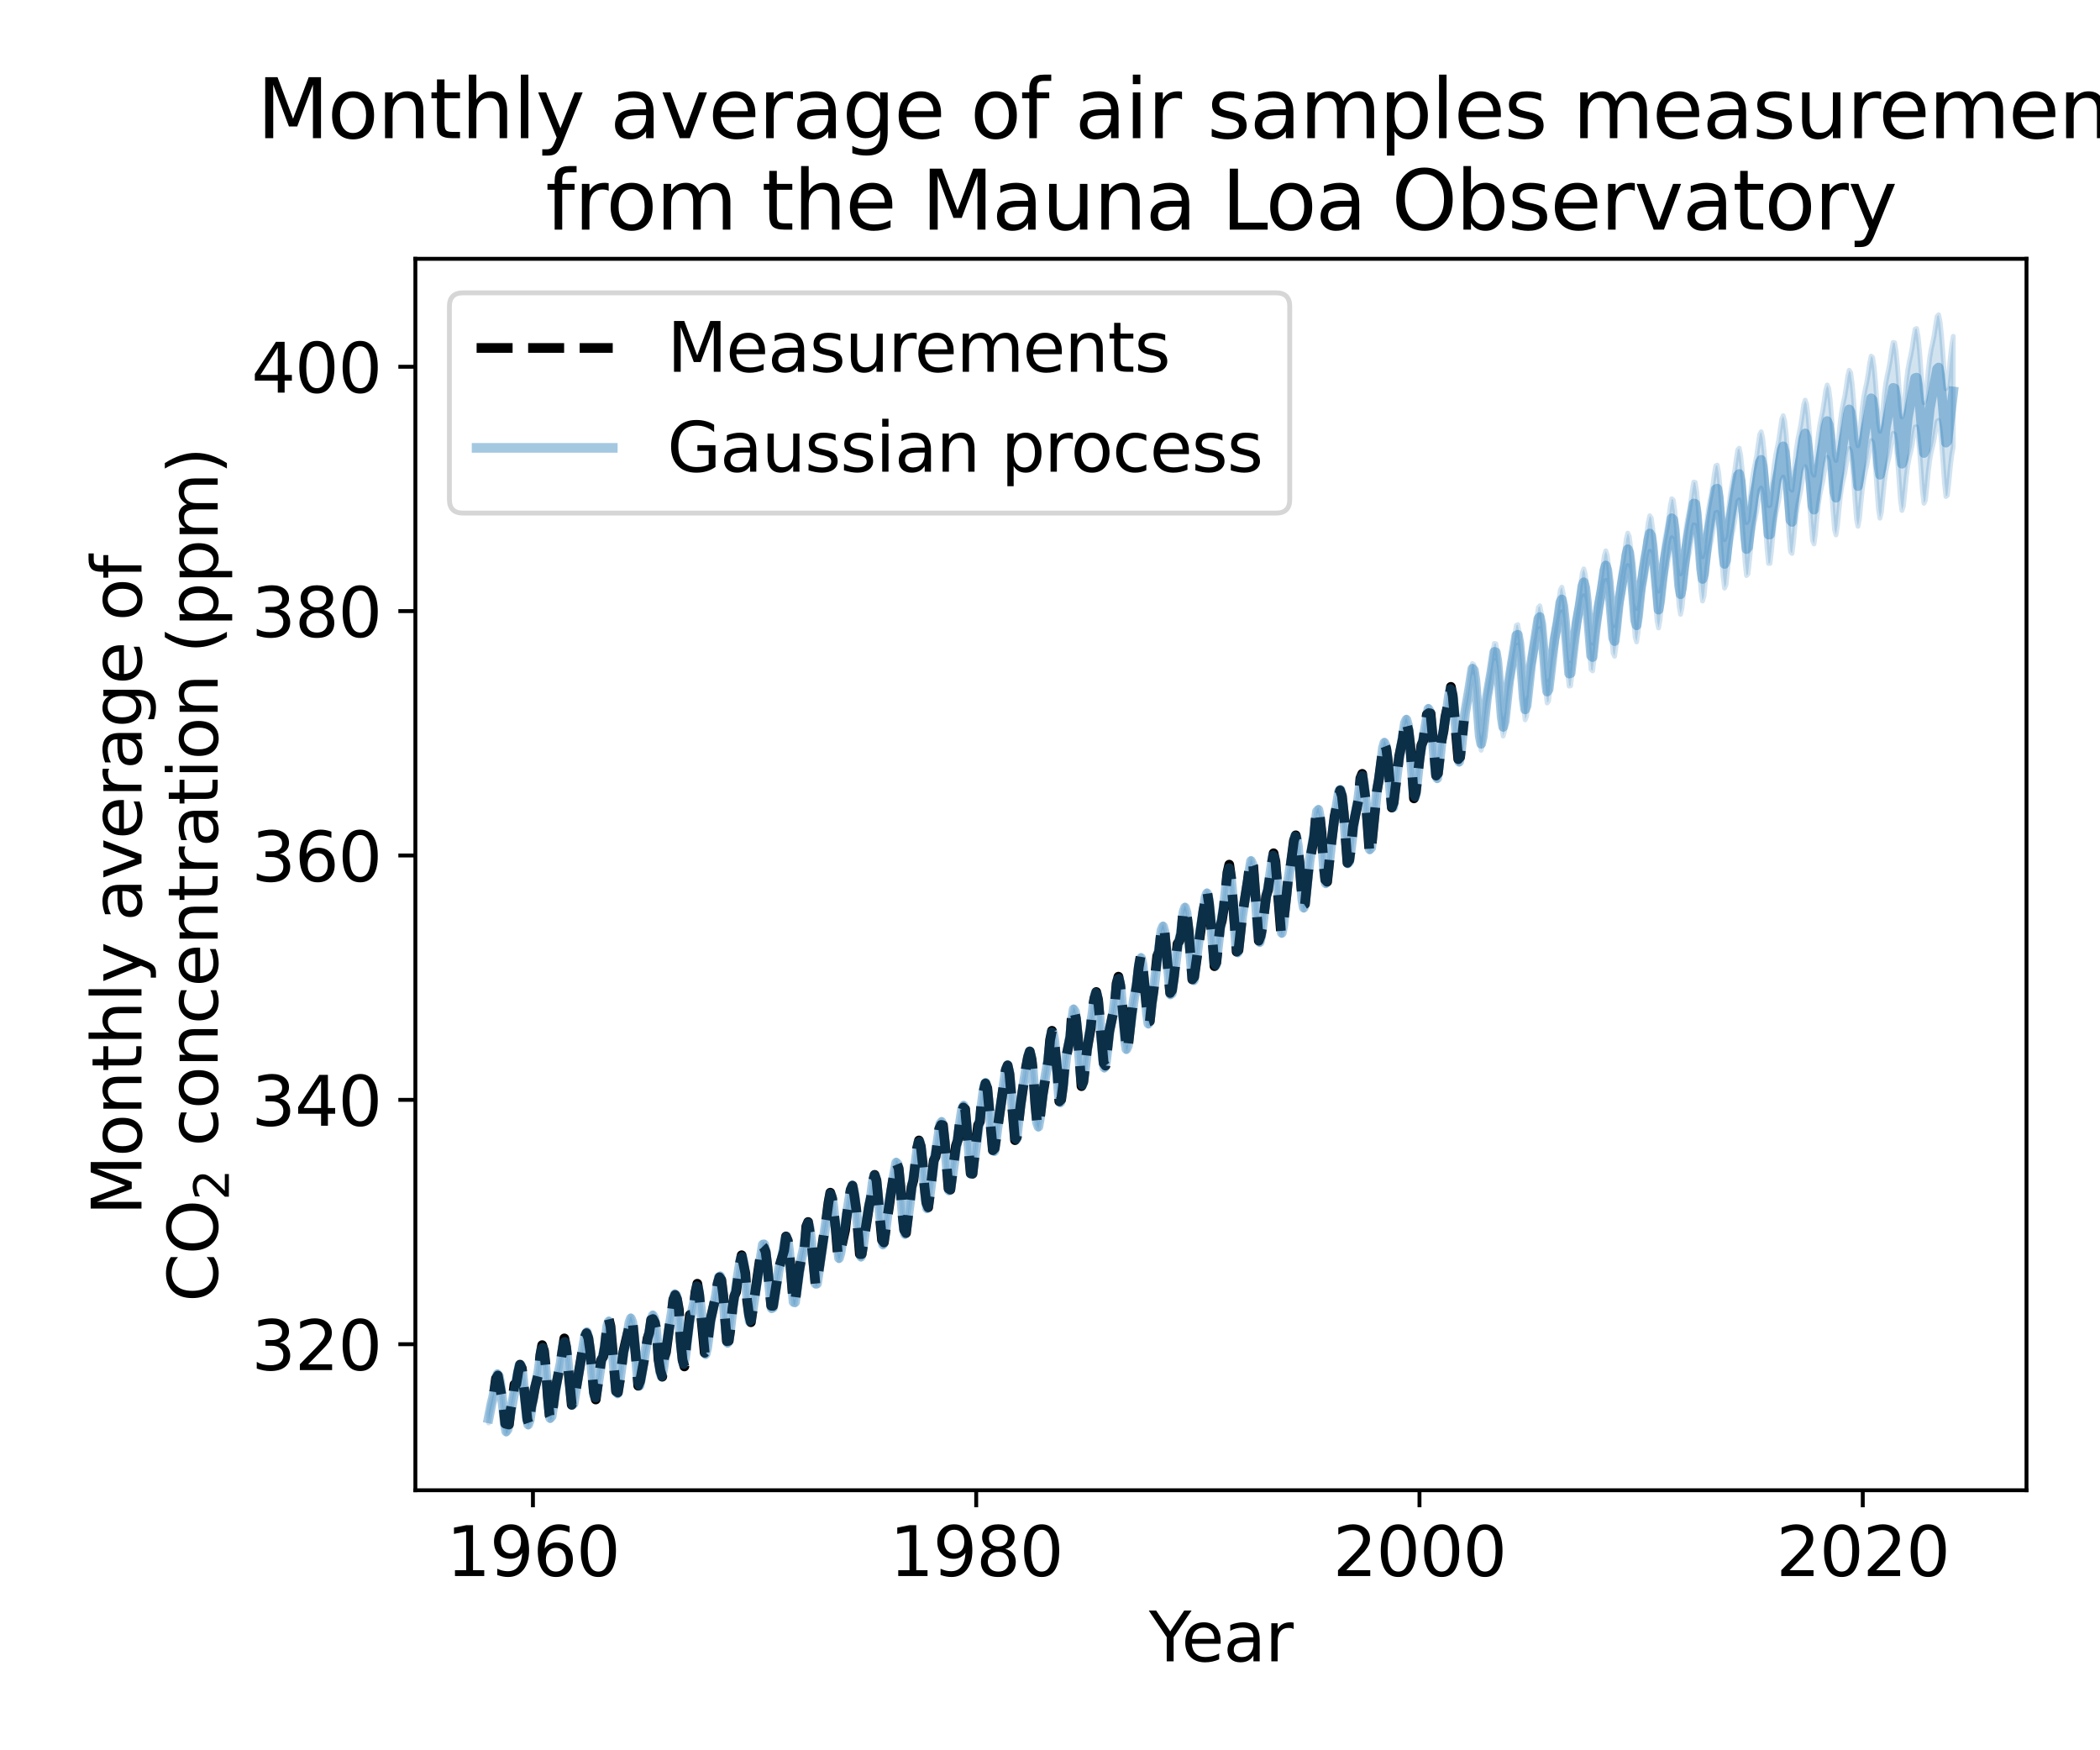 <?xml version="1.0" encoding="utf-8" standalone="no"?>
<!DOCTYPE svg PUBLIC "-//W3C//DTD SVG 1.1//EN"
  "http://www.w3.org/Graphics/SVG/1.1/DTD/svg11.dtd">
<svg xmlns:xlink="http://www.w3.org/1999/xlink" width="432pt" height="360pt" viewBox="0 0 432 360" xmlns="http://www.w3.org/2000/svg" version="1.1">
 <defs>
  <style type="text/css">*{stroke-linejoin: round; stroke-linecap: butt}</style>
 </defs>
 <g id="figure_1">
  <g id="patch_1">
   <path d="M 0 360 
L 432 360 
L 432 0 
L 0 0 
z
" style="fill: #ffffff"/>
  </g>
  <g id="axes_1">
   <g id="patch_2">
    <path d="M 85.448 306.52 
L 416.88 306.52 
L 416.88 53.232 
L 85.448 53.232 
z
" style="fill: #ffffff"/>
   </g>
   <g id="PolyCollection_1">
    <defs>
     <path id="me544e3d0f7" d="M 100.513 -69.223 
L 100.513 -67.311 
L 100.815 -69.116 
L 101.116 -70.557 
L 101.418 -71.878 
L 101.72 -73.635 
L 102.021 -75.634 
L 102.323 -76.768 
L 102.624 -76.358 
L 102.926 -74.788 
L 103.228 -72.53 
L 103.529 -69.629 
L 103.831 -66.65 
L 104.132 -64.993 
L 104.434 -65.42 
L 104.736 -67.187 
L 105.037 -69.287 
L 105.339 -71.294 
L 105.64 -72.87 
L 105.942 -74.001 
L 106.244 -75.366 
L 106.545 -77.217 
L 106.847 -78.63 
L 107.148 -78.615 
L 107.45 -77.102 
L 107.752 -74.49 
L 108.053 -71.146 
L 108.355 -67.956 
L 108.656 -66.449 
L 108.958 -67.283 
L 109.26 -69.397 
L 109.561 -71.489 
L 109.863 -73.182 
L 110.164 -74.48 
L 110.466 -75.639 
L 110.768 -77.381 
L 111.069 -79.845 
L 111.371 -81.877 
L 111.672 -82.246 
L 111.974 -80.78 
L 112.276 -77.896 
L 112.577 -74.001 
L 112.879 -70.049 
L 113.18 -67.776 
L 113.482 -68.145 
L 113.784 -70.224 
L 114.085 -72.533 
L 114.387 -74.487 
L 114.688 -76.01 
L 114.99 -77.256 
L 115.292 -78.863 
L 115.593 -81.104 
L 115.895 -83.029 
L 116.196 -83.442 
L 116.498 -82.137 
L 116.8 -79.589 
L 117.101 -76.191 
L 117.403 -72.664 
L 117.704 -70.514 
L 118.006 -70.744 
L 118.308 -72.588 
L 118.609 -74.69 
L 118.911 -76.574 
L 119.213 -78.223 
L 119.514 -79.644 
L 119.816 -81.254 
L 120.117 -83.304 
L 120.419 -85.031 
L 120.721 -85.435 
L 121.022 -84.376 
L 121.324 -82.197 
L 121.625 -79.015 
L 121.927 -75.263 
L 122.229 -72.442 
L 122.53 -71.983 
L 122.832 -73.573 
L 123.133 -75.811 
L 123.435 -77.856 
L 123.737 -79.46 
L 124.038 -80.666 
L 124.34 -82.149 
L 124.641 -84.457 
L 124.943 -86.779 
L 125.245 -87.633 
L 125.546 -86.464 
L 125.848 -83.735 
L 126.149 -80.025 
L 126.451 -76.043 
L 126.753 -73.214 
L 127.054 -72.851 
L 127.356 -74.626 
L 127.657 -77.094 
L 127.959 -79.349 
L 128.261 -81.115 
L 128.562 -82.315 
L 128.864 -83.492 
L 129.165 -85.31 
L 129.467 -87.305 
L 129.769 -88.232 
L 130.07 -87.495 
L 130.372 -85.336 
L 130.673 -82.056 
L 130.975 -78.17 
L 131.277 -75.123 
L 131.578 -74.438 
L 131.88 -75.925 
L 132.181 -78.083 
L 132.483 -80.036 
L 132.785 -81.727 
L 133.086 -83.116 
L 133.388 -84.443 
L 133.689 -86.179 
L 133.991 -87.999 
L 134.293 -88.878 
L 134.594 -88.33 
L 134.896 -86.561 
L 135.197 -83.747 
L 135.499 -80.199 
L 135.801 -77.195 
L 136.102 -76.349 
L 136.404 -77.756 
L 136.706 -80.021 
L 137.007 -82.165 
L 137.309 -84.113 
L 137.61 -85.837 
L 137.912 -87.51 
L 138.214 -89.609 
L 138.515 -91.887 
L 138.817 -93.25 
L 139.118 -93.013 
L 139.42 -91.274 
L 139.722 -88.205 
L 140.023 -84.111 
L 140.325 -80.342 
L 140.626 -78.856 
L 140.928 -80.177 
L 141.23 -82.906 
L 141.531 -85.554 
L 141.833 -87.546 
L 142.134 -88.774 
L 142.436 -89.719 
L 142.738 -91.304 
L 143.039 -93.483 
L 143.341 -94.899 
L 143.642 -94.495 
L 143.944 -92.443 
L 144.246 -89.335 
L 144.547 -85.61 
L 144.849 -82.266 
L 145.15 -80.934 
L 145.452 -82.154 
L 145.754 -84.644 
L 146.055 -86.98 
L 146.357 -88.762 
L 146.658 -90.051 
L 146.96 -91.191 
L 147.262 -92.865 
L 147.563 -95.087 
L 147.865 -96.764 
L 148.166 -96.916 
L 148.468 -95.489 
L 148.77 -92.759 
L 149.071 -88.993 
L 149.373 -85.212 
L 149.674 -83.265 
L 149.976 -84.074 
L 150.278 -86.584 
L 150.579 -89.268 
L 150.881 -91.495 
L 151.182 -93.182 
L 151.484 -94.604 
L 151.786 -96.457 
L 152.087 -98.844 
L 152.389 -100.688 
L 152.69 -100.961 
L 152.992 -99.657 
L 153.294 -97.172 
L 153.595 -93.713 
L 153.897 -90.005 
L 154.198 -87.709 
L 154.5 -87.933 
L 154.802 -89.949 
L 155.103 -92.367 
L 155.405 -94.59 
L 155.707 -96.494 
L 156.008 -98.107 
L 156.31 -99.876 
L 156.611 -101.943 
L 156.913 -103.442 
L 157.215 -103.466 
L 157.516 -102.049 
L 157.818 -99.613 
L 158.119 -96.321 
L 158.421 -92.728 
L 158.723 -90.387 
L 159.024 -90.503 
L 159.326 -92.45 
L 159.627 -94.78 
L 159.929 -96.815 
L 160.231 -98.382 
L 160.532 -99.436 
L 160.834 -100.547 
L 161.135 -102.321 
L 161.437 -104.221 
L 161.739 -105.058 
L 162.04 -104.274 
L 162.342 -101.999 
L 162.643 -98.476 
L 162.945 -94.443 
L 163.247 -91.658 
L 163.548 -91.593 
L 163.85 -93.701 
L 164.151 -96.286 
L 164.453 -98.444 
L 164.755 -100.075 
L 165.056 -101.3 
L 165.358 -102.742 
L 165.659 -104.946 
L 165.961 -107.146 
L 166.263 -107.935 
L 166.564 -106.903 
L 166.866 -104.584 
L 167.167 -101.412 
L 167.469 -97.89 
L 167.771 -95.43 
L 168.072 -95.445 
L 168.374 -97.575 
L 168.675 -100.243 
L 168.977 -102.582 
L 169.279 -104.55 
L 169.58 -106.198 
L 169.882 -107.932 
L 170.183 -110.262 
L 170.485 -112.676 
L 170.787 -113.913 
L 171.088 -113.415 
L 171.39 -111.528 
L 171.691 -108.583 
L 171.993 -104.91 
L 172.295 -101.743 
L 172.596 -100.674 
L 172.898 -101.763 
L 173.2 -103.627 
L 173.501 -105.387 
L 173.803 -107.064 
L 174.104 -108.694 
L 174.406 -110.433 
L 174.708 -112.596 
L 175.009 -114.71 
L 175.311 -115.624 
L 175.612 -114.836 
L 175.914 -112.711 
L 176.216 -109.556 
L 176.517 -105.637 
L 176.819 -102.185 
L 177.12 -100.983 
L 177.422 -102.331 
L 177.724 -104.762 
L 178.025 -107.016 
L 178.327 -108.858 
L 178.628 -110.348 
L 178.93 -111.83 
L 179.232 -113.889 
L 179.533 -116.268 
L 179.835 -117.71 
L 180.136 -117.354 
L 180.438 -115.381 
L 180.74 -112.246 
L 181.041 -108.368 
L 181.343 -104.878 
L 181.644 -103.484 
L 181.946 -104.678 
L 182.248 -107.18 
L 182.549 -109.674 
L 182.851 -111.779 
L 183.152 -113.448 
L 183.454 -114.913 
L 183.756 -116.767 
L 184.057 -118.931 
L 184.359 -120.307 
L 184.66 -120.023 
L 184.962 -118.148 
L 185.264 -115.051 
L 185.565 -111.089 
L 185.867 -107.352 
L 186.168 -105.626 
L 186.47 -106.63 
L 186.772 -109.186 
L 187.073 -111.845 
L 187.375 -114.108 
L 187.676 -115.938 
L 187.978 -117.61 
L 188.28 -119.789 
L 188.581 -122.464 
L 188.883 -124.436 
L 189.184 -124.64 
L 189.486 -123.107 
L 189.788 -120.323 
L 190.089 -116.638 
L 190.391 -112.934 
L 190.693 -110.929 
L 190.994 -111.613 
L 191.296 -114.076 
L 191.597 -116.809 
L 191.899 -119.126 
L 192.201 -120.893 
L 192.502 -122.327 
L 192.804 -124.111 
L 193.105 -126.425 
L 193.407 -128.293 
L 193.709 -128.678 
L 194.01 -127.452 
L 194.312 -124.888 
L 194.613 -121.169 
L 194.915 -117.121 
L 195.217 -114.604 
L 195.518 -114.878 
L 195.82 -117.134 
L 196.121 -119.755 
L 196.423 -122.026 
L 196.725 -123.868 
L 197.026 -125.405 
L 197.328 -127.193 
L 197.629 -129.503 
L 197.931 -131.481 
L 198.233 -132.014 
L 198.534 -130.87 
L 198.836 -128.38 
L 199.137 -124.781 
L 199.439 -120.747 
L 199.741 -118.021 
L 200.042 -118.075 
L 200.344 -120.381 
L 200.645 -123.271 
L 200.947 -125.804 
L 201.249 -127.842 
L 201.55 -129.547 
L 201.852 -131.48 
L 202.153 -133.929 
L 202.455 -136.066 
L 202.757 -136.729 
L 203.058 -135.636 
L 203.36 -133.166 
L 203.661 -129.632 
L 203.963 -125.661 
L 204.265 -122.866 
L 204.566 -122.696 
L 204.868 -124.704 
L 205.169 -127.286 
L 205.471 -129.628 
L 205.773 -131.706 
L 206.074 -133.531 
L 206.376 -135.412 
L 206.677 -137.688 
L 206.979 -139.725 
L 207.281 -140.337 
L 207.582 -139.104 
L 207.884 -136.409 
L 208.186 -132.654 
L 208.487 -128.459 
L 208.789 -125.415 
L 209.09 -125.13 
L 209.392 -127.316 
L 209.694 -130.222 
L 209.995 -132.747 
L 210.297 -134.798 
L 210.598 -136.473 
L 210.9 -138.143 
L 211.202 -140.255 
L 211.503 -142.327 
L 211.805 -143.19 
L 212.106 -142.299 
L 212.408 -139.915 
L 212.71 -136.345 
L 213.011 -132.079 
L 213.313 -128.613 
L 213.614 -127.724 
L 213.916 -129.46 
L 214.218 -132.187 
L 214.519 -134.67 
L 214.821 -136.72 
L 215.122 -138.424 
L 215.424 -140.194 
L 215.726 -142.643 
L 216.027 -145.408 
L 216.329 -147.129 
L 216.63 -146.967 
L 216.932 -145.114 
L 217.234 -141.93 
L 217.535 -137.793 
L 217.837 -134.059 
L 218.138 -132.717 
L 218.44 -134.269 
L 218.742 -137.202 
L 219.043 -139.957 
L 219.345 -142.055 
L 219.646 -143.611 
L 219.948 -145.213 
L 220.25 -147.578 
L 220.551 -150.285 
L 220.853 -151.826 
L 221.154 -151.336 
L 221.456 -149.166 
L 221.758 -145.815 
L 222.059 -141.616 
L 222.361 -137.776 
L 222.662 -136.261 
L 222.964 -137.674 
L 223.266 -140.498 
L 223.567 -143.134 
L 223.869 -145.25 
L 224.17 -147.063 
L 224.472 -148.905 
L 224.774 -151.217 
L 225.075 -153.732 
L 225.377 -155.258 
L 225.679 -154.917 
L 225.98 -152.847 
L 226.282 -149.538 
L 226.583 -145.426 
L 226.885 -141.6 
L 227.187 -139.863 
L 227.488 -140.975 
L 227.79 -143.669 
L 228.091 -146.288 
L 228.393 -148.254 
L 228.695 -149.684 
L 228.996 -151.051 
L 229.298 -153.13 
L 229.599 -155.893 
L 229.901 -157.98 
L 230.203 -158.145 
L 230.504 -156.411 
L 230.806 -153.404 
L 231.107 -149.574 
L 231.409 -145.772 
L 231.711 -143.673 
L 232.012 -144.319 
L 232.314 -146.818 
L 232.615 -149.578 
L 232.917 -151.865 
L 233.219 -153.591 
L 233.52 -155.028 
L 233.822 -156.934 
L 234.123 -159.568 
L 234.425 -161.828 
L 234.727 -162.393 
L 235.028 -161.069 
L 235.33 -158.401 
L 235.631 -154.821 
L 235.933 -151.098 
L 236.235 -148.911 
L 236.536 -149.471 
L 236.838 -152.01 
L 237.139 -154.94 
L 237.441 -157.592 
L 237.743 -159.869 
L 238.044 -161.726 
L 238.346 -163.631 
L 238.647 -166.02 
L 238.949 -168.175 
L 239.251 -168.878 
L 239.552 -167.756 
L 239.854 -165.17 
L 240.155 -161.5 
L 240.457 -157.518 
L 240.759 -154.93 
L 241.06 -155.111 
L 241.362 -157.477 
L 241.663 -160.363 
L 241.965 -162.824 
L 242.267 -164.64 
L 242.568 -165.922 
L 242.87 -167.402 
L 243.172 -169.663 
L 243.473 -171.912 
L 243.775 -172.755 
L 244.076 -171.734 
L 244.378 -169.199 
L 244.68 -165.464 
L 244.981 -161.191 
L 245.283 -158.112 
L 245.584 -157.845 
L 245.886 -159.997 
L 246.188 -162.844 
L 246.489 -165.385 
L 246.791 -167.494 
L 247.092 -169.175 
L 247.394 -170.799 
L 247.696 -172.869 
L 247.997 -174.901 
L 248.299 -175.689 
L 248.6 -174.697 
L 248.902 -172.247 
L 249.204 -168.686 
L 249.505 -164.53 
L 249.807 -161.347 
L 250.108 -160.922 
L 250.41 -163.134 
L 250.712 -166.131 
L 251.013 -168.603 
L 251.315 -170.499 
L 251.616 -172.199 
L 251.918 -174.263 
L 252.22 -177.048 
L 252.521 -179.764 
L 252.823 -180.891 
L 253.124 -179.739 
L 253.426 -176.765 
L 253.728 -172.629 
L 254.029 -168.019 
L 254.331 -164.419 
L 254.632 -163.565 
L 254.934 -165.491 
L 255.236 -168.444 
L 255.537 -171.013 
L 255.839 -172.989 
L 256.14 -174.583 
L 256.442 -176.256 
L 256.744 -178.534 
L 257.045 -181.004 
L 257.347 -182.338 
L 257.648 -181.691 
L 257.95 -179.223 
L 258.252 -175.414 
L 258.553 -170.88 
L 258.855 -167.044 
L 259.156 -165.686 
L 259.458 -167.061 
L 259.76 -169.645 
L 260.061 -172.101 
L 260.363 -174.15 
L 260.665 -175.816 
L 260.966 -177.386 
L 261.268 -179.473 
L 261.569 -181.928 
L 261.871 -183.484 
L 262.173 -183.104 
L 262.474 -180.829 
L 262.776 -177.191 
L 263.077 -172.813 
L 263.379 -168.998 
L 263.681 -167.57 
L 263.982 -169.071 
L 264.284 -172.105 
L 264.585 -175.126 
L 264.887 -177.631 
L 265.189 -179.579 
L 265.49 -181.246 
L 265.792 -183.312 
L 266.093 -185.772 
L 266.395 -187.438 
L 266.697 -187.297 
L 266.998 -185.424 
L 267.3 -182.295 
L 267.601 -178.294 
L 267.903 -174.483 
L 268.205 -172.763 
L 268.506 -174.034 
L 268.808 -177.053 
L 269.109 -180.071 
L 269.411 -182.445 
L 269.713 -184.232 
L 270.014 -185.79 
L 270.316 -187.835 
L 270.617 -190.472 
L 270.919 -192.545 
L 271.221 -192.862 
L 271.522 -191.298 
L 271.824 -188.268 
L 272.125 -184.166 
L 272.427 -180.028 
L 272.729 -177.786 
L 273.03 -178.57 
L 273.332 -181.354 
L 273.633 -184.408 
L 273.935 -187.042 
L 274.237 -189.214 
L 274.538 -190.977 
L 274.84 -192.777 
L 275.141 -194.9 
L 275.443 -196.637 
L 275.745 -196.985 
L 276.046 -195.68 
L 276.348 -192.93 
L 276.649 -188.952 
L 276.951 -184.617 
L 277.253 -181.88 
L 277.554 -182.175 
L 277.856 -184.718 
L 278.158 -187.643 
L 278.459 -189.982 
L 278.761 -191.68 
L 279.062 -193.051 
L 279.364 -194.819 
L 279.666 -197.296 
L 279.967 -199.443 
L 280.269 -199.899 
L 280.57 -198.47 
L 280.872 -195.699 
L 281.174 -191.875 
L 281.475 -187.607 
L 281.777 -184.761 
L 282.078 -185.075 
L 282.38 -188.042 
L 282.682 -191.655 
L 282.983 -194.678 
L 283.285 -196.971 
L 283.586 -198.779 
L 283.888 -200.718 
L 284.19 -203.223 
L 284.491 -205.607 
L 284.793 -206.668 
L 285.094 -205.993 
L 285.396 -203.871 
L 285.698 -200.527 
L 285.999 -196.528 
L 286.301 -193.579 
L 286.602 -193.41 
L 286.904 -195.753 
L 287.206 -198.823 
L 287.507 -201.463 
L 287.809 -203.512 
L 288.11 -205.089 
L 288.412 -206.675 
L 288.714 -208.745 
L 289.015 -210.721 
L 289.317 -211.399 
L 289.618 -210.341 
L 289.92 -207.853 
L 290.222 -204.143 
L 290.523 -199.686 
L 290.825 -196.181 
L 291.126 -195.573 
L 291.428 -197.802 
L 291.73 -200.957 
L 292.031 -203.594 
L 292.333 -205.489 
L 292.634 -206.864 
L 292.936 -208.263 
L 293.238 -210.27 
L 293.539 -212.468 
L 293.841 -213.627 
L 294.142 -213.071 
L 294.444 -210.968 
L 294.746 -207.619 
L 295.047 -203.526 
L 295.349 -200.17 
L 295.651 -199.385 
L 295.952 -201.333 
L 296.254 -204.328 
L 296.555 -206.959 
L 296.857 -209.006 
L 297.159 -210.612 
L 297.46 -212.111 
L 297.762 -214.07 
L 298.063 -216.326 
L 298.365 -217.712 
L 298.667 -217.311 
L 298.968 -215.184 
L 299.27 -211.769 
L 299.571 -207.597 
L 299.873 -203.983 
L 300.175 -202.782 
L 300.476 -204.482 
L 300.778 -207.583 
L 301.079 -210.469 
L 301.381 -212.635 
L 301.683 -214.201 
L 301.984 -215.632 
L 302.286 -217.591 
L 302.587 -219.925 
L 302.889 -221.403 
L 303.191 -221.068 
L 303.492 -218.999 
L 303.794 -215.615 
L 304.095 -211.333 
L 304.397 -207.366 
L 304.699 -205.674 
L 305 -207.012 
L 305.302 -209.99 
L 305.603 -212.879 
L 305.905 -215.116 
L 306.207 -216.796 
L 306.508 -218.276 
L 306.81 -220.195 
L 307.111 -222.542 
L 307.413 -224.178 
L 307.715 -224.058 
L 308.016 -222.163 
L 308.318 -218.916 
L 308.619 -214.705 
L 308.921 -210.619 
L 309.223 -208.609 
L 309.524 -209.671 
L 309.826 -212.602 
L 310.127 -215.591 
L 310.429 -217.935 
L 310.731 -219.694 
L 311.032 -221.19 
L 311.334 -223.057 
L 311.635 -225.416 
L 311.937 -227.221 
L 312.239 -227.34 
L 312.54 -225.645 
L 312.842 -222.551 
L 313.144 -218.433 
L 313.445 -214.254 
L 313.747 -211.936 
L 314.048 -212.694 
L 314.35 -215.542 
L 314.652 -218.607 
L 314.953 -221.042 
L 315.255 -222.866 
L 315.556 -224.366 
L 315.858 -226.163 
L 316.16 -228.499 
L 316.461 -230.435 
L 316.763 -230.774 
L 317.064 -229.267 
L 317.366 -226.314 
L 317.668 -222.284 
L 317.969 -218.025 
L 318.271 -215.4 
L 318.572 -215.825 
L 318.874 -218.548 
L 319.176 -221.668 
L 319.477 -224.185 
L 319.779 -226.065 
L 320.08 -227.568 
L 320.382 -229.291 
L 320.684 -231.58 
L 320.985 -233.622 
L 321.287 -234.169 
L 321.588 -232.85 
L 321.89 -230.038 
L 322.192 -226.1 
L 322.493 -221.783 
L 322.795 -218.867 
L 323.096 -218.941 
L 323.398 -221.507 
L 323.7 -224.667 
L 324.001 -227.265 
L 324.303 -229.201 
L 324.604 -230.712 
L 324.906 -232.363 
L 325.208 -234.591 
L 325.509 -236.718 
L 325.811 -237.466 
L 326.112 -236.339 
L 326.414 -233.669 
L 326.716 -229.831 
L 327.017 -225.479 
L 327.319 -222.295 
L 327.62 -222.007 
L 327.922 -224.386 
L 328.224 -227.57 
L 328.525 -230.249 
L 328.827 -232.245 
L 329.128 -233.77 
L 329.43 -235.356 
L 329.732 -237.512 
L 330.033 -239.703 
L 330.335 -240.644 
L 330.637 -239.714 
L 330.938 -237.191 
L 331.24 -233.461 
L 331.541 -229.097 
L 331.843 -225.668 
L 332.145 -225.014 
L 332.446 -227.176 
L 332.748 -230.366 
L 333.049 -233.127 
L 333.351 -235.185 
L 333.653 -236.733 
L 333.954 -238.261 
L 334.256 -240.337 
L 334.557 -242.571 
L 334.859 -243.696 
L 335.161 -242.967 
L 335.462 -240.596 
L 335.764 -236.979 
L 336.065 -232.624 
L 336.367 -228.978 
L 336.669 -227.957 
L 336.97 -229.874 
L 337.272 -233.051 
L 337.573 -235.892 
L 337.875 -238.017 
L 338.177 -239.592 
L 338.478 -241.071 
L 338.78 -243.062 
L 339.081 -245.32 
L 339.383 -246.616 
L 339.685 -246.091 
L 339.986 -243.877 
L 340.288 -240.38 
L 340.589 -236.053 
L 340.891 -232.217 
L 341.193 -230.833 
L 341.494 -232.479 
L 341.796 -235.62 
L 342.097 -238.54 
L 342.399 -240.734 
L 342.701 -242.343 
L 343.002 -243.783 
L 343.304 -245.684 
L 343.605 -247.947 
L 343.907 -249.401 
L 344.209 -249.082 
L 344.51 -247.031 
L 344.812 -243.658 
L 345.113 -239.377 
L 345.415 -235.38 
L 345.717 -233.64 
L 346.018 -234.991 
L 346.32 -238.071 
L 346.621 -241.065 
L 346.923 -243.332 
L 347.225 -244.981 
L 347.526 -246.391 
L 347.828 -248.202 
L 348.13 -250.451 
L 348.431 -252.048 
L 348.733 -251.935 
L 349.034 -250.053 
L 349.336 -246.808 
L 349.638 -242.588 
L 349.939 -238.458 
L 350.241 -236.376 
L 350.542 -237.41 
L 350.844 -240.403 
L 351.146 -243.465 
L 351.447 -245.808 
L 351.749 -247.501 
L 352.05 -248.89 
L 352.352 -250.614 
L 352.654 -252.831 
L 352.955 -254.554 
L 353.257 -254.647 
L 353.558 -252.939 
L 353.86 -249.827 
L 354.162 -245.682 
L 354.463 -241.447 
L 354.765 -239.037 
L 355.066 -239.736 
L 355.368 -242.614 
L 355.67 -245.735 
L 355.971 -248.158 
L 356.273 -249.9 
L 356.574 -251.278 
L 356.876 -252.915 
L 357.178 -255.087 
L 357.479 -256.918 
L 357.781 -257.214 
L 358.082 -255.686 
L 358.384 -252.71 
L 358.686 -248.651 
L 358.987 -244.339 
L 359.289 -241.62 
L 359.59 -241.969 
L 359.892 -244.703 
L 360.194 -247.872 
L 360.495 -250.378 
L 360.797 -252.173 
L 361.098 -253.549 
L 361.4 -255.106 
L 361.702 -257.219 
L 362.003 -259.139 
L 362.305 -259.632 
L 362.606 -258.289 
L 362.908 -255.453 
L 363.21 -251.491 
L 363.511 -247.127 
L 363.813 -244.121 
L 364.114 -244.11 
L 364.416 -246.671 
L 364.718 -249.874 
L 365.019 -252.465 
L 365.321 -254.318 
L 365.622 -255.699 
L 365.924 -257.182 
L 366.226 -259.224 
L 366.527 -261.214 
L 366.829 -261.898 
L 367.131 -260.745 
L 367.432 -258.054 
L 367.734 -254.196 
L 368.035 -249.806 
L 368.337 -246.538 
L 368.639 -246.158 
L 368.94 -248.517 
L 369.242 -251.738 
L 369.543 -254.415 
L 369.845 -256.33 
L 370.147 -257.725 
L 370.448 -259.141 
L 370.75 -261.104 
L 371.051 -263.143 
L 371.353 -264.009 
L 371.655 -263.05 
L 371.956 -260.508 
L 372.258 -256.762 
L 372.559 -252.368 
L 372.861 -248.864 
L 373.163 -248.114 
L 373.464 -250.242 
L 373.766 -253.463 
L 374.067 -256.224 
L 374.369 -258.206 
L 374.671 -259.623 
L 374.972 -260.98 
L 375.274 -262.857 
L 375.575 -264.925 
L 375.877 -265.963 
L 376.179 -265.202 
L 376.48 -262.814 
L 376.782 -259.185 
L 377.083 -254.808 
L 377.385 -251.096 
L 377.687 -249.977 
L 377.988 -251.847 
L 378.29 -255.046 
L 378.591 -257.891 
L 378.893 -259.943 
L 379.195 -261.389 
L 379.496 -262.697 
L 379.798 -264.483 
L 380.099 -266.562 
L 380.401 -267.759 
L 380.703 -267.196 
L 381.004 -264.967 
L 381.306 -261.461 
L 381.607 -257.12 
L 381.909 -253.228 
L 382.211 -251.747 
L 382.512 -253.334 
L 382.814 -256.486 
L 383.115 -259.413 
L 383.417 -261.539 
L 383.719 -263.019 
L 384.02 -264.288 
L 384.322 -265.981 
L 384.624 -268.053 
L 384.925 -269.394 
L 385.227 -269.032 
L 385.528 -266.965 
L 385.83 -263.587 
L 386.132 -259.299 
L 386.433 -255.256 
L 386.735 -253.423 
L 387.036 -254.703 
L 387.338 -257.784 
L 387.64 -260.786 
L 387.941 -262.991 
L 388.243 -264.512 
L 388.544 -265.751 
L 388.846 -267.352 
L 389.148 -269.398 
L 389.449 -270.868 
L 389.751 -270.705 
L 390.052 -268.807 
L 390.354 -265.559 
L 390.656 -261.339 
L 390.957 -257.175 
L 391.259 -255.003 
L 391.56 -255.958 
L 391.862 -258.94 
L 392.164 -262.01 
L 392.465 -264.297 
L 392.767 -265.864 
L 393.068 -267.083 
L 393.37 -268.593 
L 393.672 -270.598 
L 393.973 -272.18 
L 394.275 -272.214 
L 394.576 -270.489 
L 394.878 -267.376 
L 395.18 -263.237 
L 395.481 -258.979 
L 395.783 -256.487 
L 396.084 -257.099 
L 396.386 -259.954 
L 396.688 -263.082 
L 396.989 -265.454 
L 397.291 -267.073 
L 397.592 -268.281 
L 397.894 -269.705 
L 398.196 -271.655 
L 398.497 -273.33 
L 398.799 -273.557 
L 399.1 -272.01 
L 399.402 -269.036 
L 399.704 -264.988 
L 400.005 -260.664 
L 400.307 -257.871 
L 400.608 -258.128 
L 400.91 -260.827 
L 401.212 -264 
L 401.513 -266.46 
L 401.815 -268.136 
L 401.815 -290.821 
L 401.815 -290.821 
L 401.513 -289.028 
L 401.212 -286.459 
L 400.91 -283.187 
L 400.608 -280.394 
L 400.307 -280.044 
L 400.005 -282.743 
L 399.704 -286.974 
L 399.402 -290.927 
L 399.1 -293.806 
L 398.799 -295.255 
L 398.497 -294.927 
L 398.196 -293.15 
L 397.894 -291.095 
L 397.592 -289.561 
L 397.291 -288.239 
L 396.989 -286.506 
L 396.688 -284.028 
L 396.386 -280.805 
L 396.084 -277.86 
L 395.783 -277.159 
L 395.481 -279.562 
L 395.18 -283.73 
L 394.878 -287.779 
L 394.576 -290.801 
L 394.275 -292.432 
L 393.973 -292.302 
L 393.672 -290.623 
L 393.37 -288.517 
L 393.068 -286.902 
L 392.767 -285.575 
L 392.465 -283.897 
L 392.164 -281.508 
L 391.862 -278.346 
L 391.56 -275.277 
L 391.259 -274.238 
L 390.957 -276.324 
L 390.656 -280.403 
L 390.354 -284.537 
L 390.052 -287.698 
L 389.751 -289.506 
L 389.449 -289.578 
L 389.148 -288.015 
L 388.846 -285.873 
L 388.544 -284.173 
L 388.243 -282.83 
L 387.941 -281.203 
L 387.64 -278.899 
L 387.338 -275.808 
L 387.036 -272.645 
L 386.735 -271.283 
L 386.433 -273.035 
L 386.132 -276.996 
L 385.83 -281.202 
L 385.528 -284.498 
L 385.227 -286.48 
L 384.925 -286.755 
L 384.624 -285.325 
L 384.322 -283.163 
L 384.02 -281.375 
L 383.719 -280.008 
L 383.417 -278.426 
L 383.115 -276.204 
L 382.814 -273.191 
L 382.512 -269.96 
L 382.211 -268.297 
L 381.909 -269.7 
L 381.607 -273.515 
L 381.306 -277.778 
L 381.004 -281.205 
L 380.703 -283.355 
L 380.401 -283.835 
L 380.099 -282.554 
L 379.798 -280.388 
L 379.496 -278.513 
L 379.195 -277.111 
L 378.893 -275.568 
L 378.591 -273.424 
L 378.29 -270.496 
L 377.988 -267.222 
L 377.687 -265.28 
L 377.385 -266.325 
L 377.083 -269.963 
L 376.782 -274.267 
L 376.48 -277.821 
L 376.179 -280.133 
L 375.877 -280.817 
L 375.575 -279.699 
L 375.274 -277.549 
L 374.972 -275.588 
L 374.671 -274.142 
L 374.369 -272.633 
L 374.067 -270.562 
L 373.766 -267.721 
L 373.464 -264.429 
L 373.163 -262.232 
L 372.861 -262.913 
L 372.559 -266.348 
L 372.258 -270.672 
L 371.956 -274.348 
L 371.655 -276.819 
L 371.353 -277.704 
L 371.051 -276.762 
L 370.75 -274.646 
L 370.448 -272.604 
L 370.147 -271.104 
L 369.845 -269.621 
L 369.543 -267.621 
L 369.242 -264.868 
L 368.94 -261.579 
L 368.639 -259.156 
L 368.337 -259.47 
L 368.035 -262.673 
L 367.734 -266.997 
L 367.432 -270.79 
L 367.131 -273.413 
L 366.829 -274.497 
L 366.527 -273.742 
L 366.226 -271.68 
L 365.924 -269.563 
L 365.622 -268.002 
L 365.321 -266.538 
L 365.019 -264.603 
L 364.718 -261.939 
L 364.416 -258.671 
L 364.114 -256.05 
L 363.813 -256.001 
L 363.511 -258.945 
L 363.21 -263.247 
L 362.908 -267.148 
L 362.606 -269.92 
L 362.305 -271.198 
L 362.003 -270.639 
L 361.702 -268.65 
L 361.4 -266.468 
L 361.098 -264.837 
L 360.797 -263.384 
L 360.495 -261.512 
L 360.194 -258.936 
L 359.892 -255.706 
L 359.59 -252.915 
L 359.289 -252.508 
L 358.987 -255.17 
L 358.686 -259.425 
L 358.384 -263.426 
L 358.082 -266.343 
L 357.781 -267.811 
L 357.479 -267.453 
L 357.178 -265.559 
L 356.876 -263.321 
L 356.574 -261.615 
L 356.273 -260.165 
L 355.971 -258.35 
L 355.67 -255.86 
L 355.368 -252.681 
L 355.066 -249.75 
L 354.765 -248.998 
L 354.463 -251.355 
L 354.162 -255.536 
L 353.86 -259.628 
L 353.558 -262.686 
L 353.257 -264.337 
L 352.955 -264.187 
L 352.654 -262.404 
L 352.352 -260.126 
L 352.05 -258.339 
L 351.749 -256.883 
L 351.447 -255.121 
L 351.146 -252.714 
L 350.844 -249.598 
L 350.542 -246.556 
L 350.241 -245.472 
L 349.939 -247.506 
L 349.638 -251.586 
L 349.336 -255.756 
L 349.034 -258.951 
L 348.733 -260.781 
L 348.431 -260.84 
L 348.13 -259.188 
L 347.828 -256.884 
L 347.526 -255.014 
L 347.225 -253.541 
L 346.923 -251.828 
L 346.621 -249.501 
L 346.32 -246.457 
L 346.018 -243.331 
L 345.717 -241.935 
L 345.415 -243.629 
L 345.113 -247.58 
L 344.812 -251.816 
L 344.51 -255.143 
L 344.209 -257.146 
L 343.907 -257.416 
L 343.605 -255.911 
L 343.304 -253.598 
L 343.002 -251.642 
L 342.701 -250.145 
L 342.399 -248.476 
L 342.097 -246.226 
L 341.796 -243.258 
L 341.494 -240.076 
L 341.193 -238.388 
L 340.891 -239.731 
L 340.589 -243.525 
L 340.288 -247.81 
L 339.986 -251.265 
L 339.685 -253.436 
L 339.383 -253.916 
L 339.081 -252.574 
L 338.78 -250.269 
L 338.478 -248.23 
L 338.177 -246.698 
L 337.875 -245.067 
L 337.573 -242.891 
L 337.272 -240.005 
L 336.97 -236.79 
L 336.669 -234.836 
L 336.367 -235.819 
L 336.065 -239.427 
L 335.764 -243.745 
L 335.462 -247.323 
L 335.161 -249.655 
L 334.859 -250.343 
L 334.557 -249.177 
L 334.256 -246.901 
L 333.954 -244.781 
L 333.653 -243.205 
L 333.351 -241.607 
L 333.049 -239.5 
L 332.748 -236.699 
L 332.446 -233.473 
L 332.145 -231.278 
L 331.843 -231.899 
L 331.541 -235.293 
L 331.24 -239.624 
L 330.938 -243.319 
L 330.637 -245.807 
L 330.335 -246.701 
L 330.033 -245.723 
L 329.732 -243.494 
L 329.43 -241.299 
L 329.128 -239.67 
L 328.827 -238.099 
L 328.525 -236.059 
L 328.224 -233.342 
L 327.922 -230.126 
L 327.62 -227.719 
L 327.319 -227.977 
L 327.017 -231.131 
L 326.716 -235.452 
L 326.414 -239.259 
L 326.112 -241.898 
L 325.811 -242.993 
L 325.509 -242.211 
L 325.208 -240.051 
L 324.906 -237.788 
L 324.604 -236.099 
L 324.303 -234.547 
L 324.001 -232.57 
L 323.7 -229.938 
L 323.398 -226.75 
L 323.096 -224.158 
L 322.795 -224.058 
L 322.493 -226.947 
L 322.192 -231.237 
L 321.89 -235.147 
L 321.588 -237.932 
L 321.287 -239.223 
L 320.985 -238.646 
L 320.684 -236.573 
L 320.382 -234.253 
L 320.08 -232.497 
L 319.779 -230.957 
L 319.477 -229.04 
L 319.176 -226.491 
L 318.874 -223.345 
L 318.572 -220.598 
L 318.271 -220.15 
L 317.969 -222.75 
L 317.668 -226.984 
L 317.366 -230.99 
L 317.064 -233.917 
L 316.763 -235.397 
L 316.461 -235.031 
L 316.16 -233.066 
L 315.858 -230.701 
L 315.556 -228.872 
L 315.255 -227.336 
L 314.953 -225.475 
L 314.652 -223.008 
L 314.35 -219.916 
L 314.048 -217.044 
L 313.747 -216.261 
L 313.445 -218.554 
L 313.144 -222.706 
L 312.842 -226.797 
L 312.54 -229.862 
L 312.239 -231.526 
L 311.937 -231.375 
L 311.635 -229.537 
L 311.334 -227.142 
L 311.032 -225.235 
L 310.731 -223.694 
L 310.429 -221.886 
L 310.127 -219.496 
L 309.826 -216.468 
L 309.524 -213.499 
L 309.223 -212.397 
L 308.921 -214.363 
L 308.619 -218.404 
L 308.318 -222.565 
L 308.016 -225.759 
L 307.715 -227.596 
L 307.413 -227.654 
L 307.111 -225.95 
L 306.81 -223.53 
L 306.508 -221.531 
L 306.207 -219.959 
L 305.905 -218.179 
L 305.603 -215.843 
L 305.302 -212.864 
L 305 -209.8 
L 304.699 -208.373 
L 304.397 -209.971 
L 304.095 -213.842 
L 303.794 -218.028 
L 303.492 -221.315 
L 303.191 -223.287 
L 302.889 -223.524 
L 302.587 -221.948 
L 302.286 -219.506 
L 301.984 -217.407 
L 301.683 -215.781 
L 301.381 -213.984 
L 301.079 -211.651 
L 300.778 -208.712 
L 300.476 -205.606 
L 300.175 -203.905 
L 299.873 -205.106 
L 299.571 -208.72 
L 299.27 -212.891 
L 298.968 -216.305 
L 298.667 -218.433 
L 298.365 -218.834 
L 298.063 -217.448 
L 297.762 -215.192 
L 297.46 -213.232 
L 297.159 -211.733 
L 296.857 -210.127 
L 296.555 -208.081 
L 296.254 -205.45 
L 295.952 -202.454 
L 295.651 -200.506 
L 295.349 -201.291 
L 295.047 -204.647 
L 294.746 -208.74 
L 294.444 -212.089 
L 294.142 -214.192 
L 293.841 -214.748 
L 293.539 -213.588 
L 293.238 -211.391 
L 292.936 -209.384 
L 292.634 -207.985 
L 292.333 -206.61 
L 292.031 -204.714 
L 291.73 -202.077 
L 291.428 -198.922 
L 291.126 -196.693 
L 290.825 -197.301 
L 290.523 -200.806 
L 290.222 -205.263 
L 289.92 -208.973 
L 289.618 -211.461 
L 289.317 -212.519 
L 289.015 -211.841 
L 288.714 -209.865 
L 288.412 -207.795 
L 288.11 -206.209 
L 287.809 -204.632 
L 287.507 -202.582 
L 287.206 -199.943 
L 286.904 -196.872 
L 286.602 -194.53 
L 286.301 -194.698 
L 285.999 -197.647 
L 285.698 -201.646 
L 285.396 -204.991 
L 285.094 -207.113 
L 284.793 -207.787 
L 284.491 -206.726 
L 284.19 -204.342 
L 283.888 -201.837 
L 283.586 -199.899 
L 283.285 -198.09 
L 282.983 -195.797 
L 282.682 -192.774 
L 282.38 -189.16 
L 282.078 -186.194 
L 281.777 -185.88 
L 281.475 -188.726 
L 281.174 -192.993 
L 280.872 -196.818 
L 280.57 -199.588 
L 280.269 -201.018 
L 279.967 -200.561 
L 279.666 -198.415 
L 279.364 -195.938 
L 279.062 -194.17 
L 278.761 -192.799 
L 278.459 -191.1 
L 278.158 -188.762 
L 277.856 -185.837 
L 277.554 -183.293 
L 277.253 -182.999 
L 276.951 -185.735 
L 276.649 -190.071 
L 276.348 -194.049 
L 276.046 -196.798 
L 275.745 -198.103 
L 275.443 -197.755 
L 275.141 -196.018 
L 274.84 -193.896 
L 274.538 -192.096 
L 274.237 -190.332 
L 273.935 -188.16 
L 273.633 -185.526 
L 273.332 -182.472 
L 273.03 -179.688 
L 272.729 -178.904 
L 272.427 -181.145 
L 272.125 -185.284 
L 271.824 -189.385 
L 271.522 -192.415 
L 271.221 -193.98 
L 270.919 -193.663 
L 270.617 -191.589 
L 270.316 -188.953 
L 270.014 -186.908 
L 269.713 -185.35 
L 269.411 -183.562 
L 269.109 -181.189 
L 268.808 -178.171 
L 268.506 -175.151 
L 268.205 -173.88 
L 267.903 -175.6 
L 267.601 -179.411 
L 267.3 -183.412 
L 266.998 -186.541 
L 266.697 -188.414 
L 266.395 -188.556 
L 266.093 -186.889 
L 265.792 -184.43 
L 265.49 -182.363 
L 265.189 -180.697 
L 264.887 -178.749 
L 264.585 -176.243 
L 264.284 -173.222 
L 263.982 -170.188 
L 263.681 -168.687 
L 263.379 -170.115 
L 263.077 -173.93 
L 262.776 -178.308 
L 262.474 -181.946 
L 262.173 -184.221 
L 261.871 -184.601 
L 261.569 -183.045 
L 261.268 -180.59 
L 260.966 -178.503 
L 260.665 -176.933 
L 260.363 -175.267 
L 260.061 -173.218 
L 259.76 -170.762 
L 259.458 -168.178 
L 259.156 -166.802 
L 258.855 -168.161 
L 258.553 -171.997 
L 258.252 -176.531 
L 257.95 -180.34 
L 257.648 -182.807 
L 257.347 -183.455 
L 257.045 -182.12 
L 256.744 -179.65 
L 256.442 -177.372 
L 256.14 -175.7 
L 255.839 -174.105 
L 255.537 -172.13 
L 255.236 -169.561 
L 254.934 -166.608 
L 254.632 -164.681 
L 254.331 -165.535 
L 254.029 -169.136 
L 253.728 -173.745 
L 253.426 -177.881 
L 253.124 -180.855 
L 252.823 -182.007 
L 252.521 -180.881 
L 252.22 -178.164 
L 251.918 -175.379 
L 251.616 -173.315 
L 251.315 -171.616 
L 251.013 -169.72 
L 250.712 -167.247 
L 250.41 -164.25 
L 250.108 -162.038 
L 249.807 -162.463 
L 249.505 -165.646 
L 249.204 -169.802 
L 248.902 -173.363 
L 248.6 -175.813 
L 248.299 -176.805 
L 247.997 -176.017 
L 247.696 -173.985 
L 247.394 -171.916 
L 247.092 -170.291 
L 246.791 -168.61 
L 246.489 -166.501 
L 246.188 -163.96 
L 245.886 -161.113 
L 245.584 -158.96 
L 245.283 -159.228 
L 244.981 -162.307 
L 244.68 -166.58 
L 244.378 -170.315 
L 244.076 -172.85 
L 243.775 -173.871 
L 243.473 -173.028 
L 243.172 -170.779 
L 242.87 -168.518 
L 242.568 -167.037 
L 242.267 -165.755 
L 241.965 -163.939 
L 241.663 -161.479 
L 241.362 -158.593 
L 241.06 -156.227 
L 240.759 -156.046 
L 240.457 -158.633 
L 240.155 -162.616 
L 239.854 -166.286 
L 239.552 -168.871 
L 239.251 -169.993 
L 238.949 -169.29 
L 238.647 -167.135 
L 238.346 -164.747 
L 238.044 -162.841 
L 237.743 -160.985 
L 237.441 -158.708 
L 237.139 -156.055 
L 236.838 -153.125 
L 236.536 -150.586 
L 236.235 -150.026 
L 235.933 -152.214 
L 235.631 -155.936 
L 235.33 -159.517 
L 235.028 -162.185 
L 234.727 -163.509 
L 234.425 -162.944 
L 234.123 -160.683 
L 233.822 -158.05 
L 233.52 -156.143 
L 233.219 -154.707 
L 232.917 -152.981 
L 232.615 -150.694 
L 232.314 -147.933 
L 232.012 -145.434 
L 231.711 -144.789 
L 231.409 -146.887 
L 231.107 -150.689 
L 230.806 -154.519 
L 230.504 -157.526 
L 230.203 -159.26 
L 229.901 -159.095 
L 229.599 -157.008 
L 229.298 -154.246 
L 228.996 -152.166 
L 228.695 -150.799 
L 228.393 -149.37 
L 228.091 -147.403 
L 227.79 -144.785 
L 227.488 -142.09 
L 227.187 -140.978 
L 226.885 -142.715 
L 226.583 -146.541 
L 226.282 -150.653 
L 225.98 -153.963 
L 225.679 -156.033 
L 225.377 -156.374 
L 225.075 -154.847 
L 224.774 -152.332 
L 224.472 -150.021 
L 224.17 -148.178 
L 223.869 -146.365 
L 223.567 -144.249 
L 223.266 -141.614 
L 222.964 -138.789 
L 222.662 -137.376 
L 222.361 -138.891 
L 222.059 -142.731 
L 221.758 -146.93 
L 221.456 -150.281 
L 221.154 -152.451 
L 220.853 -152.942 
L 220.551 -151.401 
L 220.25 -148.694 
L 219.948 -146.328 
L 219.646 -144.726 
L 219.345 -143.17 
L 219.043 -141.073 
L 218.742 -138.317 
L 218.44 -135.384 
L 218.138 -133.832 
L 217.837 -135.174 
L 217.535 -138.908 
L 217.234 -143.045 
L 216.932 -146.229 
L 216.63 -148.082 
L 216.329 -148.244 
L 216.027 -146.523 
L 215.726 -143.759 
L 215.424 -141.309 
L 215.122 -139.539 
L 214.821 -137.835 
L 214.519 -135.785 
L 214.218 -133.302 
L 213.916 -130.575 
L 213.614 -128.839 
L 213.313 -129.728 
L 213.011 -133.194 
L 212.71 -137.46 
L 212.408 -141.03 
L 212.106 -143.414 
L 211.805 -144.305 
L 211.503 -143.442 
L 211.202 -141.37 
L 210.9 -139.258 
L 210.598 -137.588 
L 210.297 -135.913 
L 209.995 -133.862 
L 209.694 -131.337 
L 209.392 -128.431 
L 209.09 -126.245 
L 208.789 -126.53 
L 208.487 -129.574 
L 208.186 -133.768 
L 207.884 -137.524 
L 207.582 -140.219 
L 207.281 -141.452 
L 206.979 -140.84 
L 206.677 -138.803 
L 206.376 -136.527 
L 206.074 -134.646 
L 205.773 -132.821 
L 205.471 -130.743 
L 205.169 -128.401 
L 204.868 -125.819 
L 204.566 -123.811 
L 204.265 -123.981 
L 203.963 -126.776 
L 203.661 -130.747 
L 203.36 -134.281 
L 203.058 -136.751 
L 202.757 -137.844 
L 202.455 -137.181 
L 202.153 -135.044 
L 201.852 -132.595 
L 201.55 -130.662 
L 201.249 -128.957 
L 200.947 -126.919 
L 200.645 -124.386 
L 200.344 -121.496 
L 200.042 -119.19 
L 199.741 -119.136 
L 199.439 -121.862 
L 199.137 -125.896 
L 198.836 -129.495 
L 198.534 -131.985 
L 198.233 -133.129 
L 197.931 -132.596 
L 197.629 -130.618 
L 197.328 -128.308 
L 197.026 -126.52 
L 196.725 -124.983 
L 196.423 -123.141 
L 196.121 -120.87 
L 195.82 -118.249 
L 195.518 -115.994 
L 195.217 -115.719 
L 194.915 -118.236 
L 194.613 -122.284 
L 194.312 -126.003 
L 194.01 -128.567 
L 193.709 -129.793 
L 193.407 -129.408 
L 193.105 -127.54 
L 192.804 -125.226 
L 192.502 -123.442 
L 192.201 -122.008 
L 191.899 -120.241 
L 191.597 -117.924 
L 191.296 -115.191 
L 190.994 -112.728 
L 190.693 -112.044 
L 190.391 -114.049 
L 190.089 -117.753 
L 189.788 -121.438 
L 189.486 -124.222 
L 189.184 -125.755 
L 188.883 -125.551 
L 188.581 -123.579 
L 188.28 -120.904 
L 187.978 -118.725 
L 187.676 -117.054 
L 187.375 -115.223 
L 187.073 -112.96 
L 186.772 -110.301 
L 186.47 -107.745 
L 186.168 -106.741 
L 185.867 -108.467 
L 185.565 -112.204 
L 185.264 -116.166 
L 184.962 -119.264 
L 184.66 -121.138 
L 184.359 -121.422 
L 184.057 -120.046 
L 183.756 -117.882 
L 183.454 -116.028 
L 183.152 -114.564 
L 182.851 -112.895 
L 182.549 -110.789 
L 182.248 -108.295 
L 181.946 -105.793 
L 181.644 -104.599 
L 181.343 -105.993 
L 181.041 -109.483 
L 180.74 -113.361 
L 180.438 -116.496 
L 180.136 -118.47 
L 179.835 -118.825 
L 179.533 -117.384 
L 179.232 -115.004 
L 178.93 -112.945 
L 178.628 -111.464 
L 178.327 -109.973 
L 178.025 -108.132 
L 177.724 -105.877 
L 177.422 -103.446 
L 177.12 -102.099 
L 176.819 -103.3 
L 176.517 -106.752 
L 176.216 -110.672 
L 175.914 -113.826 
L 175.612 -115.952 
L 175.311 -116.739 
L 175.009 -115.825 
L 174.708 -113.712 
L 174.406 -111.548 
L 174.104 -109.809 
L 173.803 -108.18 
L 173.501 -106.502 
L 173.2 -104.742 
L 172.898 -102.879 
L 172.596 -101.79 
L 172.295 -102.858 
L 171.993 -106.025 
L 171.691 -109.699 
L 171.39 -112.643 
L 171.088 -114.531 
L 170.787 -115.028 
L 170.485 -113.791 
L 170.183 -111.378 
L 169.882 -109.047 
L 169.58 -107.314 
L 169.279 -105.666 
L 168.977 -103.697 
L 168.675 -101.359 
L 168.374 -98.691 
L 168.072 -96.561 
L 167.771 -96.546 
L 167.469 -99.006 
L 167.167 -102.527 
L 166.866 -105.7 
L 166.564 -108.018 
L 166.263 -109.051 
L 165.961 -108.262 
L 165.659 -106.062 
L 165.358 -103.858 
L 165.056 -102.415 
L 164.755 -101.191 
L 164.453 -99.559 
L 164.151 -97.401 
L 163.85 -94.816 
L 163.548 -92.709 
L 163.247 -92.774 
L 162.945 -95.559 
L 162.643 -99.592 
L 162.342 -103.114 
L 162.04 -105.39 
L 161.739 -106.174 
L 161.437 -105.337 
L 161.135 -103.437 
L 160.834 -101.663 
L 160.532 -100.552 
L 160.231 -99.497 
L 159.929 -97.931 
L 159.627 -95.896 
L 159.326 -93.566 
L 159.024 -91.619 
L 158.723 -91.503 
L 158.421 -93.844 
L 158.119 -97.437 
L 157.818 -100.729 
L 157.516 -103.165 
L 157.215 -104.582 
L 156.913 -104.558 
L 156.611 -103.059 
L 156.31 -100.992 
L 156.008 -99.224 
L 155.707 -97.61 
L 155.405 -95.706 
L 155.103 -93.483 
L 154.802 -91.065 
L 154.5 -89.049 
L 154.198 -88.825 
L 153.897 -91.121 
L 153.595 -94.829 
L 153.294 -98.288 
L 152.992 -100.773 
L 152.69 -102.077 
L 152.389 -101.805 
L 152.087 -99.96 
L 151.786 -97.573 
L 151.484 -95.72 
L 151.182 -94.299 
L 150.881 -92.611 
L 150.579 -90.384 
L 150.278 -87.701 
L 149.976 -85.19 
L 149.674 -84.382 
L 149.373 -86.328 
L 149.071 -90.11 
L 148.77 -93.875 
L 148.468 -96.606 
L 148.166 -98.033 
L 147.865 -97.88 
L 147.563 -96.204 
L 147.262 -93.982 
L 146.96 -92.308 
L 146.658 -91.168 
L 146.357 -89.879 
L 146.055 -88.097 
L 145.754 -85.761 
L 145.452 -83.271 
L 145.15 -82.051 
L 144.849 -83.383 
L 144.547 -86.726 
L 144.246 -90.452 
L 143.944 -93.56 
L 143.642 -95.612 
L 143.341 -96.016 
L 143.039 -94.6 
L 142.738 -92.421 
L 142.436 -90.836 
L 142.134 -89.892 
L 141.833 -88.663 
L 141.531 -86.672 
L 141.23 -84.023 
L 140.928 -81.294 
L 140.626 -79.973 
L 140.325 -81.459 
L 140.023 -85.228 
L 139.722 -89.322 
L 139.42 -92.391 
L 139.118 -94.131 
L 138.817 -94.367 
L 138.515 -93.004 
L 138.214 -90.726 
L 137.912 -88.627 
L 137.61 -86.955 
L 137.309 -85.23 
L 137.007 -83.283 
L 136.706 -81.138 
L 136.404 -78.874 
L 136.102 -77.467 
L 135.801 -78.313 
L 135.499 -81.317 
L 135.197 -84.864 
L 134.896 -87.678 
L 134.594 -89.447 
L 134.293 -89.996 
L 133.991 -89.117 
L 133.689 -87.297 
L 133.388 -85.56 
L 133.086 -84.234 
L 132.785 -82.844 
L 132.483 -81.154 
L 132.181 -79.201 
L 131.88 -77.043 
L 131.578 -75.556 
L 131.277 -76.241 
L 130.975 -79.288 
L 130.673 -83.174 
L 130.372 -86.454 
L 130.07 -88.618 
L 129.769 -89.401 
L 129.467 -88.587 
L 129.165 -86.694 
L 128.864 -84.879 
L 128.562 -83.602 
L 128.261 -82.287 
L 127.959 -80.473 
L 127.657 -78.212 
L 127.356 -75.745 
L 127.054 -73.97 
L 126.753 -74.332 
L 126.451 -77.162 
L 126.149 -81.144 
L 125.848 -84.853 
L 125.546 -87.583 
L 125.245 -88.751 
L 124.943 -87.898 
L 124.641 -85.576 
L 124.34 -83.267 
L 124.038 -81.785 
L 123.737 -80.579 
L 123.435 -78.975 
L 123.133 -76.93 
L 122.832 -74.692 
L 122.53 -73.103 
L 122.229 -73.561 
L 121.927 -76.382 
L 121.625 -80.134 
L 121.324 -83.315 
L 121.022 -85.495 
L 120.721 -86.554 
L 120.419 -86.15 
L 120.117 -84.423 
L 119.816 -82.373 
L 119.514 -80.764 
L 119.213 -79.343 
L 118.911 -77.694 
L 118.609 -75.809 
L 118.308 -73.708 
L 118.006 -71.864 
L 117.704 -71.634 
L 117.403 -73.783 
L 117.101 -77.311 
L 116.8 -80.708 
L 116.498 -83.257 
L 116.196 -84.561 
L 115.895 -84.149 
L 115.593 -82.224 
L 115.292 -79.983 
L 114.99 -78.376 
L 114.688 -77.13 
L 114.387 -75.607 
L 114.085 -73.654 
L 113.784 -71.344 
L 113.482 -69.265 
L 113.18 -68.896 
L 112.879 -71.17 
L 112.577 -75.121 
L 112.276 -79.016 
L 111.974 -81.901 
L 111.672 -83.366 
L 111.371 -82.997 
L 111.069 -80.966 
L 110.768 -78.502 
L 110.466 -76.76 
L 110.164 -75.601 
L 109.863 -74.303 
L 109.561 -72.61 
L 109.26 -70.518 
L 108.958 -68.404 
L 108.656 -67.57 
L 108.355 -69.077 
L 108.053 -72.267 
L 107.752 -75.611 
L 107.45 -78.223 
L 107.148 -79.736 
L 106.847 -79.751 
L 106.545 -78.339 
L 106.244 -76.488 
L 105.942 -75.123 
L 105.64 -73.992 
L 105.339 -72.416 
L 105.037 -70.411 
L 104.736 -68.337 
L 104.434 -66.615 
L 104.132 -66.181 
L 103.831 -67.793 
L 103.529 -70.755 
L 103.228 -73.679 
L 102.926 -75.985 
L 102.624 -77.551 
L 102.323 -77.914 
L 102.021 -76.764 
L 101.72 -74.812 
L 101.418 -73.216 
L 101.116 -72.127 
L 100.815 -70.885 
L 100.513 -69.223 
z
" style="stroke: #1f77b4; stroke-opacity: 0.2"/>
    </defs>
    <g clip-path="url(#pf895e589a3)">
     <use xlink:href="#me544e3d0f7" x="0" y="360" style="fill: #1f77b4; fill-opacity: 0.2; stroke: #1f77b4; stroke-opacity: 0.2"/>
    </g>
   </g>
   <g id="matplotlib.axis_1">
    <g id="xtick_1">
     <g id="line2d_1">
      <defs>
       <path id="m27fb02e824" d="M 0 0 
L 0 3.5 
" style="stroke: #000000; stroke-width: 0.8"/>
      </defs>
      <g>
       <use xlink:href="#m27fb02e824" x="109.632" y="306.52" style="stroke: #000000; stroke-width: 0.8"/>
      </g>
     </g>
     <g id="text_1">
      <!-- 1960 -->
      <g transform="translate(91.817 324.158) scale(0.14 -0.14)">
       <defs>
        <path id="DejaVuSans-31" d="M 794 531 
L 1825 531 
L 1825 4091 
L 703 3866 
L 703 4441 
L 1819 4666 
L 2450 4666 
L 2450 531 
L 3481 531 
L 3481 0 
L 794 0 
L 794 531 
z
" transform="scale(0.016)"/>
        <path id="DejaVuSans-39" d="M 703 97 
L 703 672 
Q 941 559 1184 500 
Q 1428 441 1663 441 
Q 2288 441 2617 861 
Q 2947 1281 2994 2138 
Q 2813 1869 2534 1725 
Q 2256 1581 1919 1581 
Q 1219 1581 811 2004 
Q 403 2428 403 3163 
Q 403 3881 828 4315 
Q 1253 4750 1959 4750 
Q 2769 4750 3195 4129 
Q 3622 3509 3622 2328 
Q 3622 1225 3098 567 
Q 2575 -91 1691 -91 
Q 1453 -91 1209 -44 
Q 966 3 703 97 
z
M 1959 2075 
Q 2384 2075 2632 2365 
Q 2881 2656 2881 3163 
Q 2881 3666 2632 3958 
Q 2384 4250 1959 4250 
Q 1534 4250 1286 3958 
Q 1038 3666 1038 3163 
Q 1038 2656 1286 2365 
Q 1534 2075 1959 2075 
z
" transform="scale(0.016)"/>
        <path id="DejaVuSans-36" d="M 2113 2584 
Q 1688 2584 1439 2293 
Q 1191 2003 1191 1497 
Q 1191 994 1439 701 
Q 1688 409 2113 409 
Q 2538 409 2786 701 
Q 3034 994 3034 1497 
Q 3034 2003 2786 2293 
Q 2538 2584 2113 2584 
z
M 3366 4563 
L 3366 3988 
Q 3128 4100 2886 4159 
Q 2644 4219 2406 4219 
Q 1781 4219 1451 3797 
Q 1122 3375 1075 2522 
Q 1259 2794 1537 2939 
Q 1816 3084 2150 3084 
Q 2853 3084 3261 2657 
Q 3669 2231 3669 1497 
Q 3669 778 3244 343 
Q 2819 -91 2113 -91 
Q 1303 -91 875 529 
Q 447 1150 447 2328 
Q 447 3434 972 4092 
Q 1497 4750 2381 4750 
Q 2619 4750 2861 4703 
Q 3103 4656 3366 4563 
z
" transform="scale(0.016)"/>
        <path id="DejaVuSans-30" d="M 2034 4250 
Q 1547 4250 1301 3770 
Q 1056 3291 1056 2328 
Q 1056 1369 1301 889 
Q 1547 409 2034 409 
Q 2525 409 2770 889 
Q 3016 1369 3016 2328 
Q 3016 3291 2770 3770 
Q 2525 4250 2034 4250 
z
M 2034 4750 
Q 2819 4750 3233 4129 
Q 3647 3509 3647 2328 
Q 3647 1150 3233 529 
Q 2819 -91 2034 -91 
Q 1250 -91 836 529 
Q 422 1150 422 2328 
Q 422 3509 836 4129 
Q 1250 4750 2034 4750 
z
" transform="scale(0.016)"/>
       </defs>
       <use xlink:href="#DejaVuSans-31"/>
       <use xlink:href="#DejaVuSans-39" x="63.623"/>
       <use xlink:href="#DejaVuSans-36" x="127.246"/>
       <use xlink:href="#DejaVuSans-30" x="190.869"/>
      </g>
     </g>
    </g>
    <g id="xtick_2">
     <g id="line2d_2">
      <g>
       <use xlink:href="#m27fb02e824" x="200.82" y="306.52" style="stroke: #000000; stroke-width: 0.8"/>
      </g>
     </g>
     <g id="text_2">
      <!-- 1980 -->
      <g transform="translate(183.005 324.158) scale(0.14 -0.14)">
       <defs>
        <path id="DejaVuSans-38" d="M 2034 2216 
Q 1584 2216 1326 1975 
Q 1069 1734 1069 1313 
Q 1069 891 1326 650 
Q 1584 409 2034 409 
Q 2484 409 2743 651 
Q 3003 894 3003 1313 
Q 3003 1734 2745 1975 
Q 2488 2216 2034 2216 
z
M 1403 2484 
Q 997 2584 770 2862 
Q 544 3141 544 3541 
Q 544 4100 942 4425 
Q 1341 4750 2034 4750 
Q 2731 4750 3128 4425 
Q 3525 4100 3525 3541 
Q 3525 3141 3298 2862 
Q 3072 2584 2669 2484 
Q 3125 2378 3379 2068 
Q 3634 1759 3634 1313 
Q 3634 634 3220 271 
Q 2806 -91 2034 -91 
Q 1263 -91 848 271 
Q 434 634 434 1313 
Q 434 1759 690 2068 
Q 947 2378 1403 2484 
z
M 1172 3481 
Q 1172 3119 1398 2916 
Q 1625 2713 2034 2713 
Q 2441 2713 2670 2916 
Q 2900 3119 2900 3481 
Q 2900 3844 2670 4047 
Q 2441 4250 2034 4250 
Q 1625 4250 1398 4047 
Q 1172 3844 1172 3481 
z
" transform="scale(0.016)"/>
       </defs>
       <use xlink:href="#DejaVuSans-31"/>
       <use xlink:href="#DejaVuSans-39" x="63.623"/>
       <use xlink:href="#DejaVuSans-38" x="127.246"/>
       <use xlink:href="#DejaVuSans-30" x="190.869"/>
      </g>
     </g>
    </g>
    <g id="xtick_3">
     <g id="line2d_3">
      <g>
       <use xlink:href="#m27fb02e824" x="292.009" y="306.52" style="stroke: #000000; stroke-width: 0.8"/>
      </g>
     </g>
     <g id="text_3">
      <!-- 2000 -->
      <g transform="translate(274.194 324.158) scale(0.14 -0.14)">
       <defs>
        <path id="DejaVuSans-32" d="M 1228 531 
L 3431 531 
L 3431 0 
L 469 0 
L 469 531 
Q 828 903 1448 1529 
Q 2069 2156 2228 2338 
Q 2531 2678 2651 2914 
Q 2772 3150 2772 3378 
Q 2772 3750 2511 3984 
Q 2250 4219 1831 4219 
Q 1534 4219 1204 4116 
Q 875 4013 500 3803 
L 500 4441 
Q 881 4594 1212 4672 
Q 1544 4750 1819 4750 
Q 2544 4750 2975 4387 
Q 3406 4025 3406 3419 
Q 3406 3131 3298 2873 
Q 3191 2616 2906 2266 
Q 2828 2175 2409 1742 
Q 1991 1309 1228 531 
z
" transform="scale(0.016)"/>
       </defs>
       <use xlink:href="#DejaVuSans-32"/>
       <use xlink:href="#DejaVuSans-30" x="63.623"/>
       <use xlink:href="#DejaVuSans-30" x="127.246"/>
       <use xlink:href="#DejaVuSans-30" x="190.869"/>
      </g>
     </g>
    </g>
    <g id="xtick_4">
     <g id="line2d_4">
      <g>
       <use xlink:href="#m27fb02e824" x="383.197" y="306.52" style="stroke: #000000; stroke-width: 0.8"/>
      </g>
     </g>
     <g id="text_4">
      <!-- 2020 -->
      <g transform="translate(365.382 324.158) scale(0.14 -0.14)">
       <use xlink:href="#DejaVuSans-32"/>
       <use xlink:href="#DejaVuSans-30" x="63.623"/>
       <use xlink:href="#DejaVuSans-32" x="127.246"/>
       <use xlink:href="#DejaVuSans-30" x="190.869"/>
      </g>
     </g>
    </g>
    <g id="text_5">
     <!-- Year -->
     <g transform="translate(236.341 341.707) scale(0.14 -0.14)">
      <defs>
       <path id="DejaVuSans-59" d="M -13 4666 
L 666 4666 
L 1959 2747 
L 3244 4666 
L 3922 4666 
L 2272 2222 
L 2272 0 
L 1638 0 
L 1638 2222 
L -13 4666 
z
" transform="scale(0.016)"/>
       <path id="DejaVuSans-65" d="M 3597 1894 
L 3597 1613 
L 953 1613 
Q 991 1019 1311 708 
Q 1631 397 2203 397 
Q 2534 397 2845 478 
Q 3156 559 3463 722 
L 3463 178 
Q 3153 47 2828 -22 
Q 2503 -91 2169 -91 
Q 1331 -91 842 396 
Q 353 884 353 1716 
Q 353 2575 817 3079 
Q 1281 3584 2069 3584 
Q 2775 3584 3186 3129 
Q 3597 2675 3597 1894 
z
M 3022 2063 
Q 3016 2534 2758 2815 
Q 2500 3097 2075 3097 
Q 1594 3097 1305 2825 
Q 1016 2553 972 2059 
L 3022 2063 
z
" transform="scale(0.016)"/>
       <path id="DejaVuSans-61" d="M 2194 1759 
Q 1497 1759 1228 1600 
Q 959 1441 959 1056 
Q 959 750 1161 570 
Q 1363 391 1709 391 
Q 2188 391 2477 730 
Q 2766 1069 2766 1631 
L 2766 1759 
L 2194 1759 
z
M 3341 1997 
L 3341 0 
L 2766 0 
L 2766 531 
Q 2569 213 2275 61 
Q 1981 -91 1556 -91 
Q 1019 -91 701 211 
Q 384 513 384 1019 
Q 384 1609 779 1909 
Q 1175 2209 1959 2209 
L 2766 2209 
L 2766 2266 
Q 2766 2663 2505 2880 
Q 2244 3097 1772 3097 
Q 1472 3097 1187 3025 
Q 903 2953 641 2809 
L 641 3341 
Q 956 3463 1253 3523 
Q 1550 3584 1831 3584 
Q 2591 3584 2966 3190 
Q 3341 2797 3341 1997 
z
" transform="scale(0.016)"/>
       <path id="DejaVuSans-72" d="M 2631 2963 
Q 2534 3019 2420 3045 
Q 2306 3072 2169 3072 
Q 1681 3072 1420 2755 
Q 1159 2438 1159 1844 
L 1159 0 
L 581 0 
L 581 3500 
L 1159 3500 
L 1159 2956 
Q 1341 3275 1631 3429 
Q 1922 3584 2338 3584 
Q 2397 3584 2469 3576 
Q 2541 3569 2628 3553 
L 2631 2963 
z
" transform="scale(0.016)"/>
      </defs>
      <use xlink:href="#DejaVuSans-59"/>
      <use xlink:href="#DejaVuSans-65" x="47.834"/>
      <use xlink:href="#DejaVuSans-61" x="109.357"/>
      <use xlink:href="#DejaVuSans-72" x="170.637"/>
     </g>
    </g>
   </g>
   <g id="matplotlib.axis_2">
    <g id="ytick_1">
     <g id="line2d_5">
      <defs>
       <path id="m8eb1bc478f" d="M 0 0 
L -3.5 0 
" style="stroke: #000000; stroke-width: 0.8"/>
      </defs>
      <g>
       <use xlink:href="#m8eb1bc478f" x="85.448" y="276.478" style="stroke: #000000; stroke-width: 0.8"/>
      </g>
     </g>
     <g id="text_6">
      <!-- 320 -->
      <g transform="translate(51.725 281.797) scale(0.14 -0.14)">
       <defs>
        <path id="DejaVuSans-33" d="M 2597 2516 
Q 3050 2419 3304 2112 
Q 3559 1806 3559 1356 
Q 3559 666 3084 287 
Q 2609 -91 1734 -91 
Q 1441 -91 1130 -33 
Q 819 25 488 141 
L 488 750 
Q 750 597 1062 519 
Q 1375 441 1716 441 
Q 2309 441 2620 675 
Q 2931 909 2931 1356 
Q 2931 1769 2642 2001 
Q 2353 2234 1838 2234 
L 1294 2234 
L 1294 2753 
L 1863 2753 
Q 2328 2753 2575 2939 
Q 2822 3125 2822 3475 
Q 2822 3834 2567 4026 
Q 2313 4219 1838 4219 
Q 1578 4219 1281 4162 
Q 984 4106 628 3988 
L 628 4550 
Q 988 4650 1302 4700 
Q 1616 4750 1894 4750 
Q 2613 4750 3031 4423 
Q 3450 4097 3450 3541 
Q 3450 3153 3228 2886 
Q 3006 2619 2597 2516 
z
" transform="scale(0.016)"/>
       </defs>
       <use xlink:href="#DejaVuSans-33"/>
       <use xlink:href="#DejaVuSans-32" x="63.623"/>
       <use xlink:href="#DejaVuSans-30" x="127.246"/>
      </g>
     </g>
    </g>
    <g id="ytick_2">
     <g id="line2d_6">
      <g>
       <use xlink:href="#m8eb1bc478f" x="85.448" y="226.217" style="stroke: #000000; stroke-width: 0.8"/>
      </g>
     </g>
     <g id="text_7">
      <!-- 340 -->
      <g transform="translate(51.725 231.536) scale(0.14 -0.14)">
       <defs>
        <path id="DejaVuSans-34" d="M 2419 4116 
L 825 1625 
L 2419 1625 
L 2419 4116 
z
M 2253 4666 
L 3047 4666 
L 3047 1625 
L 3713 1625 
L 3713 1100 
L 3047 1100 
L 3047 0 
L 2419 0 
L 2419 1100 
L 313 1100 
L 313 1709 
L 2253 4666 
z
" transform="scale(0.016)"/>
       </defs>
       <use xlink:href="#DejaVuSans-33"/>
       <use xlink:href="#DejaVuSans-34" x="63.623"/>
       <use xlink:href="#DejaVuSans-30" x="127.246"/>
      </g>
     </g>
    </g>
    <g id="ytick_3">
     <g id="line2d_7">
      <g>
       <use xlink:href="#m8eb1bc478f" x="85.448" y="175.956" style="stroke: #000000; stroke-width: 0.8"/>
      </g>
     </g>
     <g id="text_8">
      <!-- 360 -->
      <g transform="translate(51.725 181.275) scale(0.14 -0.14)">
       <use xlink:href="#DejaVuSans-33"/>
       <use xlink:href="#DejaVuSans-36" x="63.623"/>
       <use xlink:href="#DejaVuSans-30" x="127.246"/>
      </g>
     </g>
    </g>
    <g id="ytick_4">
     <g id="line2d_8">
      <g>
       <use xlink:href="#m8eb1bc478f" x="85.448" y="125.695" style="stroke: #000000; stroke-width: 0.8"/>
      </g>
     </g>
     <g id="text_9">
      <!-- 380 -->
      <g transform="translate(51.725 131.014) scale(0.14 -0.14)">
       <use xlink:href="#DejaVuSans-33"/>
       <use xlink:href="#DejaVuSans-38" x="63.623"/>
       <use xlink:href="#DejaVuSans-30" x="127.246"/>
      </g>
     </g>
    </g>
    <g id="ytick_5">
     <g id="line2d_9">
      <g>
       <use xlink:href="#m8eb1bc478f" x="85.448" y="75.434" style="stroke: #000000; stroke-width: 0.8"/>
      </g>
     </g>
     <g id="text_10">
      <!-- 400 -->
      <g transform="translate(51.725 80.753) scale(0.14 -0.14)">
       <use xlink:href="#DejaVuSans-34"/>
       <use xlink:href="#DejaVuSans-30" x="63.623"/>
       <use xlink:href="#DejaVuSans-30" x="127.246"/>
      </g>
     </g>
    </g>
    <g id="text_11">
     <!-- Monthly average of  -->
     <g transform="translate(29.106 249.983) rotate(-90) scale(0.14 -0.14)">
      <defs>
       <path id="DejaVuSans-4d" d="M 628 4666 
L 1569 4666 
L 2759 1491 
L 3956 4666 
L 4897 4666 
L 4897 0 
L 4281 0 
L 4281 4097 
L 3078 897 
L 2444 897 
L 1241 4097 
L 1241 0 
L 628 0 
L 628 4666 
z
" transform="scale(0.016)"/>
       <path id="DejaVuSans-6f" d="M 1959 3097 
Q 1497 3097 1228 2736 
Q 959 2375 959 1747 
Q 959 1119 1226 758 
Q 1494 397 1959 397 
Q 2419 397 2687 759 
Q 2956 1122 2956 1747 
Q 2956 2369 2687 2733 
Q 2419 3097 1959 3097 
z
M 1959 3584 
Q 2709 3584 3137 3096 
Q 3566 2609 3566 1747 
Q 3566 888 3137 398 
Q 2709 -91 1959 -91 
Q 1206 -91 779 398 
Q 353 888 353 1747 
Q 353 2609 779 3096 
Q 1206 3584 1959 3584 
z
" transform="scale(0.016)"/>
       <path id="DejaVuSans-6e" d="M 3513 2113 
L 3513 0 
L 2938 0 
L 2938 2094 
Q 2938 2591 2744 2837 
Q 2550 3084 2163 3084 
Q 1697 3084 1428 2787 
Q 1159 2491 1159 1978 
L 1159 0 
L 581 0 
L 581 3500 
L 1159 3500 
L 1159 2956 
Q 1366 3272 1645 3428 
Q 1925 3584 2291 3584 
Q 2894 3584 3203 3211 
Q 3513 2838 3513 2113 
z
" transform="scale(0.016)"/>
       <path id="DejaVuSans-74" d="M 1172 4494 
L 1172 3500 
L 2356 3500 
L 2356 3053 
L 1172 3053 
L 1172 1153 
Q 1172 725 1289 603 
Q 1406 481 1766 481 
L 2356 481 
L 2356 0 
L 1766 0 
Q 1100 0 847 248 
Q 594 497 594 1153 
L 594 3053 
L 172 3053 
L 172 3500 
L 594 3500 
L 594 4494 
L 1172 4494 
z
" transform="scale(0.016)"/>
       <path id="DejaVuSans-68" d="M 3513 2113 
L 3513 0 
L 2938 0 
L 2938 2094 
Q 2938 2591 2744 2837 
Q 2550 3084 2163 3084 
Q 1697 3084 1428 2787 
Q 1159 2491 1159 1978 
L 1159 0 
L 581 0 
L 581 4863 
L 1159 4863 
L 1159 2956 
Q 1366 3272 1645 3428 
Q 1925 3584 2291 3584 
Q 2894 3584 3203 3211 
Q 3513 2838 3513 2113 
z
" transform="scale(0.016)"/>
       <path id="DejaVuSans-6c" d="M 603 4863 
L 1178 4863 
L 1178 0 
L 603 0 
L 603 4863 
z
" transform="scale(0.016)"/>
       <path id="DejaVuSans-79" d="M 2059 -325 
Q 1816 -950 1584 -1140 
Q 1353 -1331 966 -1331 
L 506 -1331 
L 506 -850 
L 844 -850 
Q 1081 -850 1212 -737 
Q 1344 -625 1503 -206 
L 1606 56 
L 191 3500 
L 800 3500 
L 1894 763 
L 2988 3500 
L 3597 3500 
L 2059 -325 
z
" transform="scale(0.016)"/>
       <path id="DejaVuSans-20" transform="scale(0.016)"/>
       <path id="DejaVuSans-76" d="M 191 3500 
L 800 3500 
L 1894 563 
L 2988 3500 
L 3597 3500 
L 2284 0 
L 1503 0 
L 191 3500 
z
" transform="scale(0.016)"/>
       <path id="DejaVuSans-67" d="M 2906 1791 
Q 2906 2416 2648 2759 
Q 2391 3103 1925 3103 
Q 1463 3103 1205 2759 
Q 947 2416 947 1791 
Q 947 1169 1205 825 
Q 1463 481 1925 481 
Q 2391 481 2648 825 
Q 2906 1169 2906 1791 
z
M 3481 434 
Q 3481 -459 3084 -895 
Q 2688 -1331 1869 -1331 
Q 1566 -1331 1297 -1286 
Q 1028 -1241 775 -1147 
L 775 -588 
Q 1028 -725 1275 -790 
Q 1522 -856 1778 -856 
Q 2344 -856 2625 -561 
Q 2906 -266 2906 331 
L 2906 616 
Q 2728 306 2450 153 
Q 2172 0 1784 0 
Q 1141 0 747 490 
Q 353 981 353 1791 
Q 353 2603 747 3093 
Q 1141 3584 1784 3584 
Q 2172 3584 2450 3431 
Q 2728 3278 2906 2969 
L 2906 3500 
L 3481 3500 
L 3481 434 
z
" transform="scale(0.016)"/>
       <path id="DejaVuSans-66" d="M 2375 4863 
L 2375 4384 
L 1825 4384 
Q 1516 4384 1395 4259 
Q 1275 4134 1275 3809 
L 1275 3500 
L 2222 3500 
L 2222 3053 
L 1275 3053 
L 1275 0 
L 697 0 
L 697 3053 
L 147 3053 
L 147 3500 
L 697 3500 
L 697 3744 
Q 697 4328 969 4595 
Q 1241 4863 1831 4863 
L 2375 4863 
z
" transform="scale(0.016)"/>
      </defs>
      <use xlink:href="#DejaVuSans-4d"/>
      <use xlink:href="#DejaVuSans-6f" x="86.279"/>
      <use xlink:href="#DejaVuSans-6e" x="147.461"/>
      <use xlink:href="#DejaVuSans-74" x="210.84"/>
      <use xlink:href="#DejaVuSans-68" x="250.049"/>
      <use xlink:href="#DejaVuSans-6c" x="313.428"/>
      <use xlink:href="#DejaVuSans-79" x="341.211"/>
      <use xlink:href="#DejaVuSans-20" x="400.391"/>
      <use xlink:href="#DejaVuSans-61" x="432.178"/>
      <use xlink:href="#DejaVuSans-76" x="493.457"/>
      <use xlink:href="#DejaVuSans-65" x="552.637"/>
      <use xlink:href="#DejaVuSans-72" x="614.16"/>
      <use xlink:href="#DejaVuSans-61" x="655.273"/>
      <use xlink:href="#DejaVuSans-67" x="716.553"/>
      <use xlink:href="#DejaVuSans-65" x="780.029"/>
      <use xlink:href="#DejaVuSans-20" x="841.553"/>
      <use xlink:href="#DejaVuSans-6f" x="873.34"/>
      <use xlink:href="#DejaVuSans-66" x="934.521"/>
      <use xlink:href="#DejaVuSans-20" x="969.727"/>
     </g>
     <!-- CO$_2$ concentration (ppm) -->
     <g transform="translate(44.785 267.796) rotate(-90) scale(0.14 -0.14)">
      <defs>
       <path id="DejaVuSans-43" d="M 4122 4306 
L 4122 3641 
Q 3803 3938 3442 4084 
Q 3081 4231 2675 4231 
Q 1875 4231 1450 3742 
Q 1025 3253 1025 2328 
Q 1025 1406 1450 917 
Q 1875 428 2675 428 
Q 3081 428 3442 575 
Q 3803 722 4122 1019 
L 4122 359 
Q 3791 134 3420 21 
Q 3050 -91 2638 -91 
Q 1578 -91 968 557 
Q 359 1206 359 2328 
Q 359 3453 968 4101 
Q 1578 4750 2638 4750 
Q 3056 4750 3426 4639 
Q 3797 4528 4122 4306 
z
" transform="scale(0.016)"/>
       <path id="DejaVuSans-4f" d="M 2522 4238 
Q 1834 4238 1429 3725 
Q 1025 3213 1025 2328 
Q 1025 1447 1429 934 
Q 1834 422 2522 422 
Q 3209 422 3611 934 
Q 4013 1447 4013 2328 
Q 4013 3213 3611 3725 
Q 3209 4238 2522 4238 
z
M 2522 4750 
Q 3503 4750 4090 4092 
Q 4678 3434 4678 2328 
Q 4678 1225 4090 567 
Q 3503 -91 2522 -91 
Q 1538 -91 948 565 
Q 359 1222 359 2328 
Q 359 3434 948 4092 
Q 1538 4750 2522 4750 
z
" transform="scale(0.016)"/>
       <path id="DejaVuSans-63" d="M 3122 3366 
L 3122 2828 
Q 2878 2963 2633 3030 
Q 2388 3097 2138 3097 
Q 1578 3097 1268 2742 
Q 959 2388 959 1747 
Q 959 1106 1268 751 
Q 1578 397 2138 397 
Q 2388 397 2633 464 
Q 2878 531 3122 666 
L 3122 134 
Q 2881 22 2623 -34 
Q 2366 -91 2075 -91 
Q 1284 -91 818 406 
Q 353 903 353 1747 
Q 353 2603 823 3093 
Q 1294 3584 2113 3584 
Q 2378 3584 2631 3529 
Q 2884 3475 3122 3366 
z
" transform="scale(0.016)"/>
       <path id="DejaVuSans-69" d="M 603 3500 
L 1178 3500 
L 1178 0 
L 603 0 
L 603 3500 
z
M 603 4863 
L 1178 4863 
L 1178 4134 
L 603 4134 
L 603 4863 
z
" transform="scale(0.016)"/>
       <path id="DejaVuSans-28" d="M 1984 4856 
Q 1566 4138 1362 3434 
Q 1159 2731 1159 2009 
Q 1159 1288 1364 580 
Q 1569 -128 1984 -844 
L 1484 -844 
Q 1016 -109 783 600 
Q 550 1309 550 2009 
Q 550 2706 781 3412 
Q 1013 4119 1484 4856 
L 1984 4856 
z
" transform="scale(0.016)"/>
       <path id="DejaVuSans-70" d="M 1159 525 
L 1159 -1331 
L 581 -1331 
L 581 3500 
L 1159 3500 
L 1159 2969 
Q 1341 3281 1617 3432 
Q 1894 3584 2278 3584 
Q 2916 3584 3314 3078 
Q 3713 2572 3713 1747 
Q 3713 922 3314 415 
Q 2916 -91 2278 -91 
Q 1894 -91 1617 61 
Q 1341 213 1159 525 
z
M 3116 1747 
Q 3116 2381 2855 2742 
Q 2594 3103 2138 3103 
Q 1681 3103 1420 2742 
Q 1159 2381 1159 1747 
Q 1159 1113 1420 752 
Q 1681 391 2138 391 
Q 2594 391 2855 752 
Q 3116 1113 3116 1747 
z
" transform="scale(0.016)"/>
       <path id="DejaVuSans-6d" d="M 3328 2828 
Q 3544 3216 3844 3400 
Q 4144 3584 4550 3584 
Q 5097 3584 5394 3201 
Q 5691 2819 5691 2113 
L 5691 0 
L 5113 0 
L 5113 2094 
Q 5113 2597 4934 2840 
Q 4756 3084 4391 3084 
Q 3944 3084 3684 2787 
Q 3425 2491 3425 1978 
L 3425 0 
L 2847 0 
L 2847 2094 
Q 2847 2600 2669 2842 
Q 2491 3084 2119 3084 
Q 1678 3084 1418 2786 
Q 1159 2488 1159 1978 
L 1159 0 
L 581 0 
L 581 3500 
L 1159 3500 
L 1159 2956 
Q 1356 3278 1631 3431 
Q 1906 3584 2284 3584 
Q 2666 3584 2933 3390 
Q 3200 3197 3328 2828 
z
" transform="scale(0.016)"/>
       <path id="DejaVuSans-29" d="M 513 4856 
L 1013 4856 
Q 1481 4119 1714 3412 
Q 1947 2706 1947 2009 
Q 1947 1309 1714 600 
Q 1481 -109 1013 -844 
L 513 -844 
Q 928 -128 1133 580 
Q 1338 1288 1338 2009 
Q 1338 2731 1133 3434 
Q 928 4138 513 4856 
z
" transform="scale(0.016)"/>
      </defs>
      <use xlink:href="#DejaVuSans-43" transform="translate(0 0.016)"/>
      <use xlink:href="#DejaVuSans-4f" transform="translate(69.824 0.016)"/>
      <use xlink:href="#DejaVuSans-32" transform="translate(149.492 -16.391) scale(0.7)"/>
      <use xlink:href="#DejaVuSans-20" transform="translate(196.763 0.016)"/>
      <use xlink:href="#DejaVuSans-63" transform="translate(228.55 0.016)"/>
      <use xlink:href="#DejaVuSans-6f" transform="translate(283.53 0.016)"/>
      <use xlink:href="#DejaVuSans-6e" transform="translate(344.712 0.016)"/>
      <use xlink:href="#DejaVuSans-63" transform="translate(408.091 0.016)"/>
      <use xlink:href="#DejaVuSans-65" transform="translate(463.071 0.016)"/>
      <use xlink:href="#DejaVuSans-6e" transform="translate(524.595 0.016)"/>
      <use xlink:href="#DejaVuSans-74" transform="translate(587.974 0.016)"/>
      <use xlink:href="#DejaVuSans-72" transform="translate(627.183 0.016)"/>
      <use xlink:href="#DejaVuSans-61" transform="translate(668.296 0.016)"/>
      <use xlink:href="#DejaVuSans-74" transform="translate(729.575 0.016)"/>
      <use xlink:href="#DejaVuSans-69" transform="translate(768.784 0.016)"/>
      <use xlink:href="#DejaVuSans-6f" transform="translate(796.567 0.016)"/>
      <use xlink:href="#DejaVuSans-6e" transform="translate(857.749 0.016)"/>
      <use xlink:href="#DejaVuSans-20" transform="translate(921.128 0.016)"/>
      <use xlink:href="#DejaVuSans-28" transform="translate(952.915 0.016)"/>
      <use xlink:href="#DejaVuSans-70" transform="translate(991.929 0.016)"/>
      <use xlink:href="#DejaVuSans-70" transform="translate(1055.405 0.016)"/>
      <use xlink:href="#DejaVuSans-6d" transform="translate(1118.882 0.016)"/>
      <use xlink:href="#DejaVuSans-29" transform="translate(1216.294 0.016)"/>
     </g>
    </g>
   </g>
   <g id="line2d_10">
    <path d="M 101.653 286.279 
L 102.033 283.514 
L 102.413 282.928 
L 103.553 289.169 
L 103.933 292.813 
L 104.693 293.001 
L 105.073 289.797 
L 105.452 287.787 
L 105.832 284.771 
L 106.212 284.687 
L 106.592 282.321 
L 106.972 280.687 
L 107.352 281.441 
L 108.492 291.996 
L 108.872 293.064 
L 109.252 289.357 
L 109.632 287.724 
L 110.012 285.575 
L 110.772 282.572 
L 111.152 278.689 
L 111.532 276.666 
L 111.912 277.86 
L 112.292 281.353 
L 112.672 287.096 
L 113.052 291.116 
L 113.431 291.958 
L 114.191 286.027 
L 115.331 280.185 
L 116.091 275.284 
L 116.471 277.106 
L 117.611 288.943 
L 117.991 288.164 
L 118.371 286.404 
L 120.271 275.096 
L 120.651 274.216 
L 121.03 275.221 
L 121.41 277.923 
L 122.17 286.363 
L 122.55 287.849 
L 123.69 279.682 
L 124.07 279.075 
L 124.45 276.83 
L 124.83 273.274 
L 125.21 271.201 
L 125.59 272.809 
L 126.73 286.153 
L 127.11 286.404 
L 127.49 284.017 
L 128.25 277.986 
L 129.769 271.452 
L 130.149 272.08 
L 130.909 280.247 
L 131.289 285.022 
L 131.669 284.118 
L 132.809 277.986 
L 133.189 275.347 
L 133.569 274.153 
L 133.949 271.452 
L 134.329 271.301 
L 134.709 272.017 
L 135.089 273.864 
L 135.469 279.682 
L 135.849 281.944 
L 136.229 283.163 
L 136.609 279.305 
L 136.988 278.174 
L 137.748 272.52 
L 138.128 270.509 
L 138.508 267.28 
L 138.888 266.363 
L 139.268 267.18 
L 139.648 269.316 
L 140.028 275.975 
L 140.408 279.745 
L 140.788 281.052 
L 141.168 276.729 
L 141.928 270.447 
L 142.308 270.384 
L 142.688 268.939 
L 143.068 265.722 
L 143.448 264.038 
L 143.828 266.237 
L 144.967 278.237 
L 145.347 277.86 
L 146.107 271.653 
L 147.247 266.627 
L 147.627 263.975 
L 148.007 262.719 
L 148.387 263.259 
L 148.767 266.363 
L 149.527 275.85 
L 149.907 275.787 
L 150.287 273.161 
L 150.667 269.127 
L 151.047 266.614 
L 151.427 265.735 
L 152.187 259.955 
L 152.566 258.183 
L 153.326 261.902 
L 153.706 267.582 
L 154.086 270.447 
L 154.466 271.954 
L 156.746 256.185 
L 157.126 256.575 
L 157.506 257.504 
L 157.886 260.646 
L 158.646 268.562 
L 159.026 268.587 
L 159.786 263.661 
L 160.166 261.048 
L 161.305 257.19 
L 161.685 254.313 
L 162.065 255.18 
L 162.445 258.334 
L 163.205 267.934 
L 163.585 267.582 
L 164.345 261.588 
L 165.105 257.316 
L 165.485 257.065 
L 165.865 252.252 
L 166.245 251.347 
L 167.005 256.273 
L 167.765 264.264 
L 168.145 263.159 
L 169.664 252.667 
L 170.044 250.392 
L 170.424 247.389 
L 170.804 245.316 
L 171.184 246.472 
L 171.944 253.044 
L 172.324 257.63 
L 172.704 258.321 
L 173.464 254.765 
L 173.844 253.044 
L 174.224 249.777 
L 174.984 244.751 
L 175.364 243.871 
L 175.744 245.919 
L 176.124 248.646 
L 176.883 257.944 
L 177.263 257.944 
L 178.783 248.08 
L 179.163 246.321 
L 179.543 243.117 
L 179.923 241.647 
L 180.303 242.803 
L 181.443 255.054 
L 181.823 255.557 
L 183.343 244.939 
L 184.102 240.164 
L 184.482 239.385 
L 184.862 240.29 
L 185.242 244.16 
L 185.622 249.525 
L 186.002 252.981 
L 186.382 253.609 
L 187.522 244.11 
L 187.902 242.74 
L 188.662 236.169 
L 189.042 234.573 
L 189.422 235.767 
L 189.802 239.285 
L 190.182 244.122 
L 190.562 247.389 
L 190.942 248.332 
L 191.322 245.442 
L 192.081 238.719 
L 192.461 237.903 
L 193.221 232.148 
L 193.601 231.369 
L 193.981 231.432 
L 194.361 235.013 
L 195.121 244.462 
L 195.501 244.688 
L 196.641 235.704 
L 197.021 234.51 
L 197.401 231.243 
L 197.781 229.044 
L 198.161 227.788 
L 198.541 228.127 
L 199.681 241.346 
L 200.06 241.421 
L 200.82 234.611 
L 201.2 231.432 
L 201.58 230.678 
L 201.96 226.066 
L 202.72 222.85 
L 203.1 223.83 
L 204.24 236.583 
L 204.62 236.206 
L 206.9 220.06 
L 207.28 219.13 
L 207.66 220.877 
L 208.799 234.51 
L 209.179 233.907 
L 209.939 227.222 
L 211.079 219.495 
L 211.459 217.484 
L 211.839 216.265 
L 212.219 217.924 
L 212.599 221.392 
L 212.979 227.159 
L 213.359 231.18 
L 213.739 231.494 
L 214.499 225.149 
L 215.639 218.301 
L 216.018 213.903 
L 216.398 212.018 
L 216.778 212.961 
L 217.538 220.814 
L 217.918 226.531 
L 218.298 226.167 
L 218.678 223.327 
L 219.058 218.728 
L 220.198 213.212 
L 220.578 207.62 
L 220.958 207.746 
L 221.338 209.48 
L 221.718 213.149 
L 222.478 223.402 
L 222.858 222.51 
L 223.617 215.813 
L 224.377 211.453 
L 224.757 207.52 
L 225.137 205.296 
L 225.517 204.039 
L 225.897 205.66 
L 227.037 218.678 
L 227.417 219.18 
L 228.177 212.207 
L 229.317 206.766 
L 229.697 202.28 
L 230.077 200.885 
L 230.457 202.657 
L 231.596 214.154 
L 231.976 215.913 
L 232.736 208.94 
L 233.116 206.113 
L 233.496 204.856 
L 233.876 202.406 
L 234.256 198.95 
L 234.636 196.714 
L 235.016 198.197 
L 236.156 210.133 
L 236.536 210.033 
L 236.916 206.301 
L 237.296 203.788 
L 238.056 196.626 
L 238.436 195.746 
L 238.816 192.09 
L 239.196 190.595 
L 239.575 191.663 
L 240.715 204.228 
L 241.095 203.7 
L 241.475 201.087 
L 242.235 194.113 
L 242.615 193.547 
L 242.995 192.04 
L 243.375 187.617 
L 243.755 187.013 
L 244.135 188.207 
L 244.515 191.386 
L 245.275 201.438 
L 245.655 200.961 
L 247.554 187.315 
L 248.314 183.307 
L 248.694 185.807 
L 249.454 193.799 
L 249.834 198.724 
L 250.214 198.008 
L 250.974 190.683 
L 251.354 189.338 
L 251.734 186.888 
L 252.494 179.474 
L 252.874 177.841 
L 253.254 180.53 
L 254.394 195.746 
L 254.774 195.432 
L 255.533 188.458 
L 256.673 181.233 
L 257.053 178.281 
L 257.433 177.112 
L 257.813 178.155 
L 258.953 193.485 
L 259.333 192.492 
L 259.713 190.532 
L 260.473 184.299 
L 260.853 183.055 
L 261.613 177.652 
L 261.993 175.504 
L 262.373 177.213 
L 263.512 191.6 
L 263.892 190.884 
L 264.652 184.061 
L 265.032 180.178 
L 265.412 178.72 
L 266.172 172.89 
L 266.552 171.81 
L 266.932 173.694 
L 267.312 177.313 
L 267.692 182.553 
L 268.072 186.197 
L 268.452 185.958 
L 269.212 178.318 
L 270.352 171.998 
L 270.732 167.512 
L 271.111 166.658 
L 271.491 167.789 
L 271.871 171.433 
L 272.251 177.527 
L 272.631 180.982 
L 273.011 181.359 
L 273.771 174.197 
L 274.531 167.977 
L 275.291 164.145 
L 275.671 162.574 
L 276.051 163.692 
L 276.431 167.223 
L 277.191 177.464 
L 277.571 176.898 
L 277.951 174.096 
L 278.331 169.988 
L 279.47 164.497 
L 279.85 160.061 
L 280.23 159.169 
L 280.99 164.961 
L 281.75 175.579 
L 282.13 174.071 
L 283.27 162.536 
L 283.65 160.375 
L 284.41 154.532 
L 284.79 152.987 
L 285.17 153.967 
L 285.55 156.857 
L 286.31 166.092 
L 286.689 165.1 
L 287.829 155.55 
L 288.589 151.831 
L 288.969 148.375 
L 289.349 148.715 
L 289.729 150.197 
L 290.109 153.339 
L 290.869 164.208 
L 291.249 163.039 
L 292.009 156.103 
L 292.389 153.288 
L 292.769 152.396 
L 293.529 146.956 
L 293.909 146.679 
L 294.289 146.742 
L 295.428 159.521 
L 295.808 159.056 
L 296.568 152.233 
L 296.948 150.386 
L 297.328 147.496 
L 298.088 143.852 
L 298.468 141.276 
L 298.848 143.136 
L 299.988 156.153 
L 300.368 155.726 
L 301.128 148.262 
L 301.128 148.262 
" clip-path="url(#pf895e589a3)" style="fill: none; stroke-dasharray: 7.4,3.2; stroke-dashoffset: 0; stroke: #000000; stroke-width: 2"/>
   </g>
   <g id="line2d_11">
    <path d="M 100.513 291.733 
L 101.116 288.658 
L 101.418 287.453 
L 102.323 282.659 
L 102.624 283.045 
L 102.926 284.613 
L 103.529 289.808 
L 103.831 292.779 
L 104.132 294.413 
L 104.434 293.982 
L 106.545 282.222 
L 106.847 280.809 
L 107.148 280.825 
L 107.45 282.338 
L 108.053 288.293 
L 108.355 291.484 
L 108.656 292.991 
L 108.958 292.156 
L 109.863 286.258 
L 110.768 282.059 
L 111.371 277.563 
L 111.672 277.194 
L 111.974 278.659 
L 112.577 285.439 
L 112.879 289.39 
L 113.18 291.664 
L 113.482 291.295 
L 114.688 283.43 
L 115.292 280.577 
L 115.895 276.411 
L 116.196 275.998 
L 116.498 277.303 
L 117.101 283.249 
L 117.403 286.777 
L 117.704 288.926 
L 118.006 288.696 
L 120.419 274.41 
L 120.721 274.005 
L 121.022 275.065 
L 121.324 277.244 
L 122.229 286.999 
L 122.53 287.457 
L 122.832 285.868 
L 123.737 279.98 
L 124.34 277.292 
L 124.943 272.662 
L 125.245 271.808 
L 125.546 272.977 
L 126.149 279.415 
L 126.753 286.227 
L 127.054 286.589 
L 127.356 284.814 
L 128.261 278.299 
L 128.864 275.815 
L 129.467 272.054 
L 129.769 271.183 
L 130.07 271.944 
L 130.372 274.105 
L 131.277 284.318 
L 131.578 285.003 
L 131.88 283.516 
L 132.785 277.714 
L 133.689 273.262 
L 133.991 271.442 
L 134.293 270.563 
L 134.594 271.112 
L 134.896 272.881 
L 135.801 282.246 
L 136.102 283.092 
L 136.404 281.685 
L 137.309 275.329 
L 138.214 269.832 
L 138.515 267.555 
L 138.817 266.192 
L 139.118 266.428 
L 139.42 268.167 
L 140.023 275.33 
L 140.325 279.099 
L 140.626 280.586 
L 140.928 279.264 
L 141.833 271.895 
L 142.738 268.137 
L 143.341 264.543 
L 143.642 264.947 
L 143.944 266.998 
L 145.15 278.508 
L 145.452 277.287 
L 146.357 270.679 
L 147.262 266.576 
L 147.865 262.678 
L 148.166 262.525 
L 148.468 263.953 
L 148.77 266.683 
L 149.373 274.23 
L 149.674 276.176 
L 149.976 275.368 
L 150.881 267.947 
L 152.087 260.598 
L 152.389 258.754 
L 152.69 258.481 
L 152.992 259.785 
L 153.294 262.27 
L 154.198 271.733 
L 154.5 271.509 
L 156.913 256 
L 157.215 255.976 
L 157.516 257.393 
L 158.119 263.121 
L 158.723 269.055 
L 159.024 268.939 
L 160.231 261.061 
L 160.834 258.895 
L 161.437 255.221 
L 161.739 254.384 
L 162.04 255.168 
L 162.342 257.443 
L 163.247 267.784 
L 163.548 267.849 
L 164.755 259.367 
L 165.358 256.7 
L 165.961 252.296 
L 166.263 251.507 
L 166.564 252.539 
L 167.167 258.031 
L 167.771 264.012 
L 168.072 263.997 
L 170.787 245.529 
L 171.088 246.027 
L 171.39 247.914 
L 172.596 258.768 
L 172.898 257.679 
L 175.009 244.732 
L 175.311 243.818 
L 175.612 244.606 
L 175.914 246.731 
L 177.12 258.459 
L 177.422 257.111 
L 178.327 250.585 
L 179.232 245.553 
L 179.533 243.174 
L 179.835 241.733 
L 180.136 242.088 
L 180.438 244.061 
L 181.644 255.958 
L 181.946 254.765 
L 182.851 247.663 
L 184.359 239.136 
L 184.66 239.419 
L 184.962 241.294 
L 185.565 248.353 
L 185.867 252.09 
L 186.168 253.816 
L 186.47 252.812 
L 187.676 243.504 
L 188.28 239.654 
L 188.883 235.006 
L 189.184 234.803 
L 189.486 236.336 
L 190.089 242.804 
L 190.391 246.508 
L 190.693 248.514 
L 190.994 247.829 
L 192.201 238.55 
L 192.804 235.332 
L 193.407 231.15 
L 193.709 230.765 
L 194.01 231.99 
L 194.312 234.554 
L 195.217 244.839 
L 195.518 244.564 
L 197.026 234.037 
L 197.629 229.94 
L 197.931 227.962 
L 198.233 227.428 
L 198.534 228.572 
L 198.836 231.063 
L 199.741 241.422 
L 200.042 241.367 
L 202.455 223.376 
L 202.757 222.713 
L 203.058 223.806 
L 203.36 226.276 
L 204.265 236.577 
L 204.566 236.746 
L 205.169 232.156 
L 206.074 225.912 
L 206.979 219.717 
L 207.281 219.105 
L 207.582 220.339 
L 207.884 223.034 
L 208.789 234.028 
L 209.09 234.313 
L 209.694 229.22 
L 210.297 224.645 
L 211.202 219.187 
L 211.503 217.115 
L 211.805 216.253 
L 212.106 217.144 
L 212.408 219.528 
L 213.313 230.829 
L 213.614 231.718 
L 213.916 229.982 
L 214.821 222.723 
L 215.424 219.248 
L 216.329 212.313 
L 216.63 212.476 
L 216.932 214.329 
L 217.535 221.649 
L 217.837 225.383 
L 218.138 226.725 
L 218.44 225.174 
L 219.345 217.387 
L 219.948 214.23 
L 220.853 207.616 
L 221.154 208.107 
L 221.456 210.277 
L 222.059 217.826 
L 222.361 221.667 
L 222.662 223.182 
L 222.964 221.768 
L 223.869 214.192 
L 224.774 208.225 
L 225.075 205.711 
L 225.377 204.184 
L 225.679 204.525 
L 225.98 206.595 
L 226.583 214.017 
L 226.885 217.843 
L 227.187 219.579 
L 227.488 218.468 
L 228.393 211.188 
L 228.996 208.392 
L 229.901 201.462 
L 230.203 201.297 
L 230.504 203.031 
L 231.107 209.868 
L 231.409 213.67 
L 231.711 215.769 
L 232.012 215.124 
L 233.219 205.851 
L 233.822 202.508 
L 234.425 197.614 
L 234.727 197.049 
L 235.028 198.373 
L 235.631 204.621 
L 235.933 208.344 
L 236.235 210.531 
L 236.536 209.971 
L 238.044 197.716 
L 238.647 193.422 
L 238.949 191.268 
L 239.251 190.565 
L 239.552 191.686 
L 239.854 194.272 
L 240.759 204.512 
L 241.06 204.331 
L 242.267 194.802 
L 242.87 192.04 
L 243.473 187.53 
L 243.775 186.687 
L 244.076 187.708 
L 244.378 190.243 
L 245.283 201.33 
L 245.584 201.597 
L 246.188 196.598 
L 246.791 191.948 
L 247.696 186.573 
L 247.997 184.541 
L 248.299 183.753 
L 248.6 184.745 
L 248.902 187.195 
L 249.807 198.095 
L 250.108 198.52 
L 250.712 193.311 
L 251.315 188.943 
L 251.918 185.179 
L 252.521 179.677 
L 252.823 178.551 
L 253.124 179.703 
L 253.426 182.677 
L 254.331 195.023 
L 254.632 195.877 
L 254.934 193.951 
L 255.537 188.428 
L 257.347 177.103 
L 257.648 177.751 
L 257.95 180.219 
L 258.855 192.397 
L 259.156 193.756 
L 259.458 192.381 
L 260.363 185.291 
L 261.268 179.968 
L 261.871 175.958 
L 262.173 176.337 
L 262.474 178.612 
L 263.681 191.872 
L 263.982 190.37 
L 264.887 181.81 
L 266.395 172.003 
L 266.697 172.145 
L 266.998 174.018 
L 267.601 181.148 
L 267.903 184.958 
L 268.205 186.678 
L 268.506 185.407 
L 269.411 176.997 
L 270.316 171.606 
L 270.919 166.896 
L 271.221 166.579 
L 271.522 168.144 
L 272.125 175.275 
L 272.427 179.414 
L 272.729 181.655 
L 273.03 180.871 
L 274.237 170.227 
L 275.443 162.804 
L 275.745 162.456 
L 276.046 163.761 
L 276.348 166.51 
L 277.253 177.561 
L 277.554 177.266 
L 278.761 167.761 
L 279.364 164.621 
L 279.967 159.998 
L 280.269 159.542 
L 280.57 160.971 
L 280.872 163.741 
L 281.777 174.679 
L 282.078 174.365 
L 283.285 162.47 
L 283.888 158.723 
L 284.491 153.833 
L 284.793 152.773 
L 285.094 153.447 
L 285.396 155.569 
L 286.301 165.861 
L 286.602 166.03 
L 287.206 160.617 
L 287.809 155.928 
L 288.714 150.695 
L 289.015 148.719 
L 289.317 148.041 
L 289.618 149.099 
L 289.92 151.587 
L 290.825 163.259 
L 291.126 163.867 
L 291.428 161.638 
L 292.031 155.846 
L 292.634 152.575 
L 292.936 151.176 
L 293.841 145.813 
L 294.142 146.369 
L 294.444 148.472 
L 295.349 159.27 
L 295.651 160.055 
L 295.952 158.106 
L 296.555 152.48 
L 297.159 148.828 
L 297.762 145.369 
L 298.063 143.113 
L 298.365 141.727 
L 298.667 142.128 
L 298.968 144.255 
L 300.175 156.656 
L 300.476 154.956 
L 301.381 146.69 
L 302.286 141.452 
L 302.889 137.537 
L 303.191 137.823 
L 303.492 139.843 
L 304.095 147.413 
L 304.397 151.332 
L 304.699 152.977 
L 305 151.594 
L 305.905 143.352 
L 306.81 138.137 
L 307.413 134.084 
L 307.715 134.173 
L 308.016 136.039 
L 308.619 143.446 
L 308.921 147.509 
L 309.223 149.497 
L 309.524 148.415 
L 310.429 140.09 
L 311.937 130.702 
L 312.239 130.567 
L 312.54 132.247 
L 313.144 139.431 
L 313.445 143.596 
L 313.747 145.902 
L 314.048 145.131 
L 314.953 136.741 
L 316.461 127.267 
L 316.763 126.915 
L 317.064 128.408 
L 317.668 135.366 
L 317.969 139.612 
L 318.271 142.225 
L 318.572 141.789 
L 319.779 131.489 
L 320.382 128.228 
L 320.985 123.866 
L 321.287 123.304 
L 321.588 124.609 
L 321.89 127.407 
L 322.795 138.537 
L 323.096 138.451 
L 324.303 128.126 
L 324.906 124.925 
L 325.509 120.535 
L 325.811 119.771 
L 326.112 120.881 
L 326.414 123.536 
L 327.319 134.864 
L 327.62 135.137 
L 328.224 129.544 
L 328.827 124.828 
L 329.43 121.673 
L 330.033 117.287 
L 330.335 116.327 
L 330.637 117.239 
L 330.938 119.745 
L 331.843 131.217 
L 332.145 131.854 
L 332.446 129.675 
L 333.049 123.686 
L 333.653 120.031 
L 334.256 116.381 
L 334.557 114.126 
L 334.859 112.98 
L 335.161 113.689 
L 335.462 116.041 
L 336.367 127.602 
L 336.669 128.604 
L 336.97 126.668 
L 337.573 120.609 
L 338.177 116.855 
L 338.78 113.334 
L 339.081 111.053 
L 339.383 109.734 
L 339.685 110.237 
L 339.986 112.429 
L 341.193 125.389 
L 341.494 123.722 
L 342.399 115.395 
L 343.304 110.359 
L 343.907 106.592 
L 344.209 106.886 
L 344.51 108.913 
L 345.113 116.521 
L 345.415 120.496 
L 345.717 122.213 
L 346.018 120.839 
L 346.923 112.42 
L 348.431 103.556 
L 348.733 103.642 
L 349.034 105.498 
L 349.638 112.913 
L 349.939 117.018 
L 350.241 119.076 
L 350.542 118.017 
L 351.447 109.535 
L 352.955 100.63 
L 353.257 100.508 
L 353.558 102.188 
L 354.162 109.391 
L 354.463 113.599 
L 354.765 115.983 
L 355.066 115.257 
L 355.971 106.746 
L 357.479 97.814 
L 357.781 97.488 
L 358.082 98.985 
L 358.686 105.962 
L 358.987 110.245 
L 359.289 112.936 
L 359.59 112.558 
L 360.797 102.221 
L 361.4 99.213 
L 362.003 95.111 
L 362.305 94.585 
L 362.606 95.895 
L 362.908 98.699 
L 363.813 109.939 
L 364.114 109.92 
L 365.321 99.572 
L 365.924 96.628 
L 366.527 92.522 
L 366.829 91.803 
L 367.131 92.921 
L 367.432 95.578 
L 368.337 106.996 
L 368.639 107.343 
L 369.242 101.697 
L 369.845 97.024 
L 370.448 94.128 
L 371.051 90.048 
L 371.353 89.144 
L 371.655 90.066 
L 371.956 92.572 
L 372.861 104.111 
L 373.163 104.827 
L 373.464 102.665 
L 374.067 96.607 
L 374.671 93.118 
L 375.274 89.797 
L 375.575 87.688 
L 375.877 86.61 
L 376.179 87.333 
L 376.48 89.683 
L 377.385 101.29 
L 377.687 102.371 
L 377.988 100.466 
L 378.591 94.342 
L 379.195 90.75 
L 379.798 87.565 
L 380.099 85.442 
L 380.401 84.203 
L 380.703 84.724 
L 381.004 86.914 
L 382.211 99.978 
L 382.512 98.353 
L 383.115 92.192 
L 383.719 88.487 
L 384.322 85.428 
L 384.925 81.925 
L 385.227 82.244 
L 385.528 84.268 
L 386.132 91.852 
L 386.433 95.854 
L 386.735 97.647 
L 387.036 96.326 
L 387.941 87.903 
L 389.449 79.777 
L 389.751 79.894 
L 390.052 81.748 
L 390.656 89.129 
L 390.957 93.25 
L 391.259 95.379 
L 391.56 94.383 
L 392.465 85.903 
L 393.973 77.759 
L 394.275 77.677 
L 394.576 79.355 
L 395.18 86.516 
L 395.481 90.73 
L 395.783 93.177 
L 396.084 92.521 
L 396.989 84.02 
L 398.497 75.871 
L 398.799 75.594 
L 399.1 77.092 
L 399.704 84.019 
L 400.307 91.042 
L 400.608 90.739 
L 401.815 80.521 
L 401.815 80.521 
" clip-path="url(#pf895e589a3)" style="fill: none; stroke: #1f77b4; stroke-opacity: 0.4; stroke-width: 2; stroke-linecap: square"/>
   </g>
   <g id="patch_3">
    <path d="M 85.448 306.52 
L 85.448 53.232 
" style="fill: none; stroke: #000000; stroke-width: 0.8; stroke-linejoin: miter; stroke-linecap: square"/>
   </g>
   <g id="patch_4">
    <path d="M 416.88 306.52 
L 416.88 53.232 
" style="fill: none; stroke: #000000; stroke-width: 0.8; stroke-linejoin: miter; stroke-linecap: square"/>
   </g>
   <g id="patch_5">
    <path d="M 85.448 306.52 
L 416.88 306.52 
" style="fill: none; stroke: #000000; stroke-width: 0.8; stroke-linejoin: miter; stroke-linecap: square"/>
   </g>
   <g id="patch_6">
    <path d="M 85.448 53.232 
L 416.88 53.232 
" style="fill: none; stroke: #000000; stroke-width: 0.8; stroke-linejoin: miter; stroke-linecap: square"/>
   </g>
   <g id="text_12">
    <!-- Monthly average of air samples measurements -->
    <g transform="translate(52.871 28.42) scale(0.168 -0.168)">
     <defs>
      <path id="DejaVuSans-73" d="M 2834 3397 
L 2834 2853 
Q 2591 2978 2328 3040 
Q 2066 3103 1784 3103 
Q 1356 3103 1142 2972 
Q 928 2841 928 2578 
Q 928 2378 1081 2264 
Q 1234 2150 1697 2047 
L 1894 2003 
Q 2506 1872 2764 1633 
Q 3022 1394 3022 966 
Q 3022 478 2636 193 
Q 2250 -91 1575 -91 
Q 1294 -91 989 -36 
Q 684 19 347 128 
L 347 722 
Q 666 556 975 473 
Q 1284 391 1588 391 
Q 1994 391 2212 530 
Q 2431 669 2431 922 
Q 2431 1156 2273 1281 
Q 2116 1406 1581 1522 
L 1381 1569 
Q 847 1681 609 1914 
Q 372 2147 372 2553 
Q 372 3047 722 3315 
Q 1072 3584 1716 3584 
Q 2034 3584 2315 3537 
Q 2597 3491 2834 3397 
z
" transform="scale(0.016)"/>
      <path id="DejaVuSans-75" d="M 544 1381 
L 544 3500 
L 1119 3500 
L 1119 1403 
Q 1119 906 1312 657 
Q 1506 409 1894 409 
Q 2359 409 2629 706 
Q 2900 1003 2900 1516 
L 2900 3500 
L 3475 3500 
L 3475 0 
L 2900 0 
L 2900 538 
Q 2691 219 2414 64 
Q 2138 -91 1772 -91 
Q 1169 -91 856 284 
Q 544 659 544 1381 
z
M 1991 3584 
L 1991 3584 
z
" transform="scale(0.016)"/>
     </defs>
     <use xlink:href="#DejaVuSans-4d"/>
     <use xlink:href="#DejaVuSans-6f" x="86.279"/>
     <use xlink:href="#DejaVuSans-6e" x="147.461"/>
     <use xlink:href="#DejaVuSans-74" x="210.84"/>
     <use xlink:href="#DejaVuSans-68" x="250.049"/>
     <use xlink:href="#DejaVuSans-6c" x="313.428"/>
     <use xlink:href="#DejaVuSans-79" x="341.211"/>
     <use xlink:href="#DejaVuSans-20" x="400.391"/>
     <use xlink:href="#DejaVuSans-61" x="432.178"/>
     <use xlink:href="#DejaVuSans-76" x="493.457"/>
     <use xlink:href="#DejaVuSans-65" x="552.637"/>
     <use xlink:href="#DejaVuSans-72" x="614.16"/>
     <use xlink:href="#DejaVuSans-61" x="655.273"/>
     <use xlink:href="#DejaVuSans-67" x="716.553"/>
     <use xlink:href="#DejaVuSans-65" x="780.029"/>
     <use xlink:href="#DejaVuSans-20" x="841.553"/>
     <use xlink:href="#DejaVuSans-6f" x="873.34"/>
     <use xlink:href="#DejaVuSans-66" x="934.521"/>
     <use xlink:href="#DejaVuSans-20" x="969.727"/>
     <use xlink:href="#DejaVuSans-61" x="1001.514"/>
     <use xlink:href="#DejaVuSans-69" x="1062.793"/>
     <use xlink:href="#DejaVuSans-72" x="1090.576"/>
     <use xlink:href="#DejaVuSans-20" x="1131.689"/>
     <use xlink:href="#DejaVuSans-73" x="1163.477"/>
     <use xlink:href="#DejaVuSans-61" x="1215.576"/>
     <use xlink:href="#DejaVuSans-6d" x="1276.855"/>
     <use xlink:href="#DejaVuSans-70" x="1374.268"/>
     <use xlink:href="#DejaVuSans-6c" x="1437.744"/>
     <use xlink:href="#DejaVuSans-65" x="1465.527"/>
     <use xlink:href="#DejaVuSans-73" x="1527.051"/>
     <use xlink:href="#DejaVuSans-20" x="1579.15"/>
     <use xlink:href="#DejaVuSans-6d" x="1610.938"/>
     <use xlink:href="#DejaVuSans-65" x="1708.35"/>
     <use xlink:href="#DejaVuSans-61" x="1769.873"/>
     <use xlink:href="#DejaVuSans-73" x="1831.152"/>
     <use xlink:href="#DejaVuSans-75" x="1883.252"/>
     <use xlink:href="#DejaVuSans-72" x="1946.631"/>
     <use xlink:href="#DejaVuSans-65" x="1985.494"/>
     <use xlink:href="#DejaVuSans-6d" x="2047.018"/>
     <use xlink:href="#DejaVuSans-65" x="2144.43"/>
     <use xlink:href="#DejaVuSans-6e" x="2205.953"/>
     <use xlink:href="#DejaVuSans-74" x="2269.332"/>
     <use xlink:href="#DejaVuSans-73" x="2308.541"/>
    </g>
    <!-- from the Mauna Loa Observatory -->
    <g transform="translate(112.227 47.232) scale(0.168 -0.168)">
     <defs>
      <path id="DejaVuSans-4c" d="M 628 4666 
L 1259 4666 
L 1259 531 
L 3531 531 
L 3531 0 
L 628 0 
L 628 4666 
z
" transform="scale(0.016)"/>
      <path id="DejaVuSans-62" d="M 3116 1747 
Q 3116 2381 2855 2742 
Q 2594 3103 2138 3103 
Q 1681 3103 1420 2742 
Q 1159 2381 1159 1747 
Q 1159 1113 1420 752 
Q 1681 391 2138 391 
Q 2594 391 2855 752 
Q 3116 1113 3116 1747 
z
M 1159 2969 
Q 1341 3281 1617 3432 
Q 1894 3584 2278 3584 
Q 2916 3584 3314 3078 
Q 3713 2572 3713 1747 
Q 3713 922 3314 415 
Q 2916 -91 2278 -91 
Q 1894 -91 1617 61 
Q 1341 213 1159 525 
L 1159 0 
L 581 0 
L 581 4863 
L 1159 4863 
L 1159 2969 
z
" transform="scale(0.016)"/>
     </defs>
     <use xlink:href="#DejaVuSans-66"/>
     <use xlink:href="#DejaVuSans-72" x="35.205"/>
     <use xlink:href="#DejaVuSans-6f" x="74.068"/>
     <use xlink:href="#DejaVuSans-6d" x="135.25"/>
     <use xlink:href="#DejaVuSans-20" x="232.662"/>
     <use xlink:href="#DejaVuSans-74" x="264.449"/>
     <use xlink:href="#DejaVuSans-68" x="303.658"/>
     <use xlink:href="#DejaVuSans-65" x="367.037"/>
     <use xlink:href="#DejaVuSans-20" x="428.561"/>
     <use xlink:href="#DejaVuSans-4d" x="460.348"/>
     <use xlink:href="#DejaVuSans-61" x="546.627"/>
     <use xlink:href="#DejaVuSans-75" x="607.906"/>
     <use xlink:href="#DejaVuSans-6e" x="671.285"/>
     <use xlink:href="#DejaVuSans-61" x="734.664"/>
     <use xlink:href="#DejaVuSans-20" x="795.943"/>
     <use xlink:href="#DejaVuSans-4c" x="827.73"/>
     <use xlink:href="#DejaVuSans-6f" x="881.693"/>
     <use xlink:href="#DejaVuSans-61" x="942.875"/>
     <use xlink:href="#DejaVuSans-20" x="1004.154"/>
     <use xlink:href="#DejaVuSans-4f" x="1035.941"/>
     <use xlink:href="#DejaVuSans-62" x="1114.652"/>
     <use xlink:href="#DejaVuSans-73" x="1178.129"/>
     <use xlink:href="#DejaVuSans-65" x="1230.229"/>
     <use xlink:href="#DejaVuSans-72" x="1291.752"/>
     <use xlink:href="#DejaVuSans-76" x="1332.865"/>
     <use xlink:href="#DejaVuSans-61" x="1392.045"/>
     <use xlink:href="#DejaVuSans-74" x="1453.324"/>
     <use xlink:href="#DejaVuSans-6f" x="1492.533"/>
     <use xlink:href="#DejaVuSans-72" x="1553.715"/>
     <use xlink:href="#DejaVuSans-79" x="1594.828"/>
    </g>
   </g>
   <g id="legend_1">
    <g id="patch_7">
     <path d="M 95.248 105.531 
L 262.517 105.531 
Q 265.317 105.531 265.317 102.731 
L 265.317 63.032 
Q 265.317 60.232 262.517 60.232 
L 95.248 60.232 
Q 92.448 60.232 92.448 63.032 
L 92.448 102.731 
Q 92.448 105.531 95.248 105.531 
z
" style="fill: #ffffff; opacity: 0.8; stroke: #cccccc; stroke-linejoin: miter"/>
    </g>
    <g id="line2d_12">
     <path d="M 98.048 71.57 
L 112.048 71.57 
L 126.048 71.57 
" style="fill: none; stroke-dasharray: 7.4,3.2; stroke-dashoffset: 0; stroke: #000000; stroke-width: 2"/>
    </g>
    <g id="text_13">
     <!-- Measurements -->
     <g transform="translate(137.248 76.47) scale(0.14 -0.14)">
      <use xlink:href="#DejaVuSans-4d"/>
      <use xlink:href="#DejaVuSans-65" x="86.279"/>
      <use xlink:href="#DejaVuSans-61" x="147.803"/>
      <use xlink:href="#DejaVuSans-73" x="209.082"/>
      <use xlink:href="#DejaVuSans-75" x="261.182"/>
      <use xlink:href="#DejaVuSans-72" x="324.561"/>
      <use xlink:href="#DejaVuSans-65" x="363.424"/>
      <use xlink:href="#DejaVuSans-6d" x="424.947"/>
      <use xlink:href="#DejaVuSans-65" x="522.359"/>
      <use xlink:href="#DejaVuSans-6e" x="583.883"/>
      <use xlink:href="#DejaVuSans-74" x="647.262"/>
      <use xlink:href="#DejaVuSans-73" x="686.471"/>
     </g>
    </g>
    <g id="line2d_13">
     <path d="M 98.048 92.119 
L 112.048 92.119 
L 126.048 92.119 
" style="fill: none; stroke: #1f77b4; stroke-opacity: 0.4; stroke-width: 2; stroke-linecap: square"/>
    </g>
    <g id="text_14">
     <!-- Gaussian process -->
     <g transform="translate(137.248 97.019) scale(0.14 -0.14)">
      <defs>
       <path id="DejaVuSans-47" d="M 3809 666 
L 3809 1919 
L 2778 1919 
L 2778 2438 
L 4434 2438 
L 4434 434 
Q 4069 175 3628 42 
Q 3188 -91 2688 -91 
Q 1594 -91 976 548 
Q 359 1188 359 2328 
Q 359 3472 976 4111 
Q 1594 4750 2688 4750 
Q 3144 4750 3555 4637 
Q 3966 4525 4313 4306 
L 4313 3634 
Q 3963 3931 3569 4081 
Q 3175 4231 2741 4231 
Q 1884 4231 1454 3753 
Q 1025 3275 1025 2328 
Q 1025 1384 1454 906 
Q 1884 428 2741 428 
Q 3075 428 3337 486 
Q 3600 544 3809 666 
z
" transform="scale(0.016)"/>
      </defs>
      <use xlink:href="#DejaVuSans-47"/>
      <use xlink:href="#DejaVuSans-61" x="77.49"/>
      <use xlink:href="#DejaVuSans-75" x="138.77"/>
      <use xlink:href="#DejaVuSans-73" x="202.148"/>
      <use xlink:href="#DejaVuSans-73" x="254.248"/>
      <use xlink:href="#DejaVuSans-69" x="306.348"/>
      <use xlink:href="#DejaVuSans-61" x="334.131"/>
      <use xlink:href="#DejaVuSans-6e" x="395.41"/>
      <use xlink:href="#DejaVuSans-20" x="458.789"/>
      <use xlink:href="#DejaVuSans-70" x="490.576"/>
      <use xlink:href="#DejaVuSans-72" x="554.053"/>
      <use xlink:href="#DejaVuSans-6f" x="592.916"/>
      <use xlink:href="#DejaVuSans-63" x="654.098"/>
      <use xlink:href="#DejaVuSans-65" x="709.078"/>
      <use xlink:href="#DejaVuSans-73" x="770.602"/>
      <use xlink:href="#DejaVuSans-73" x="822.701"/>
     </g>
    </g>
   </g>
  </g>
 </g>
 <defs>
  <clipPath id="pf895e589a3">
   <rect x="85.448" y="53.232" width="331.432" height="253.288"/>
  </clipPath>
 </defs>
</svg>
